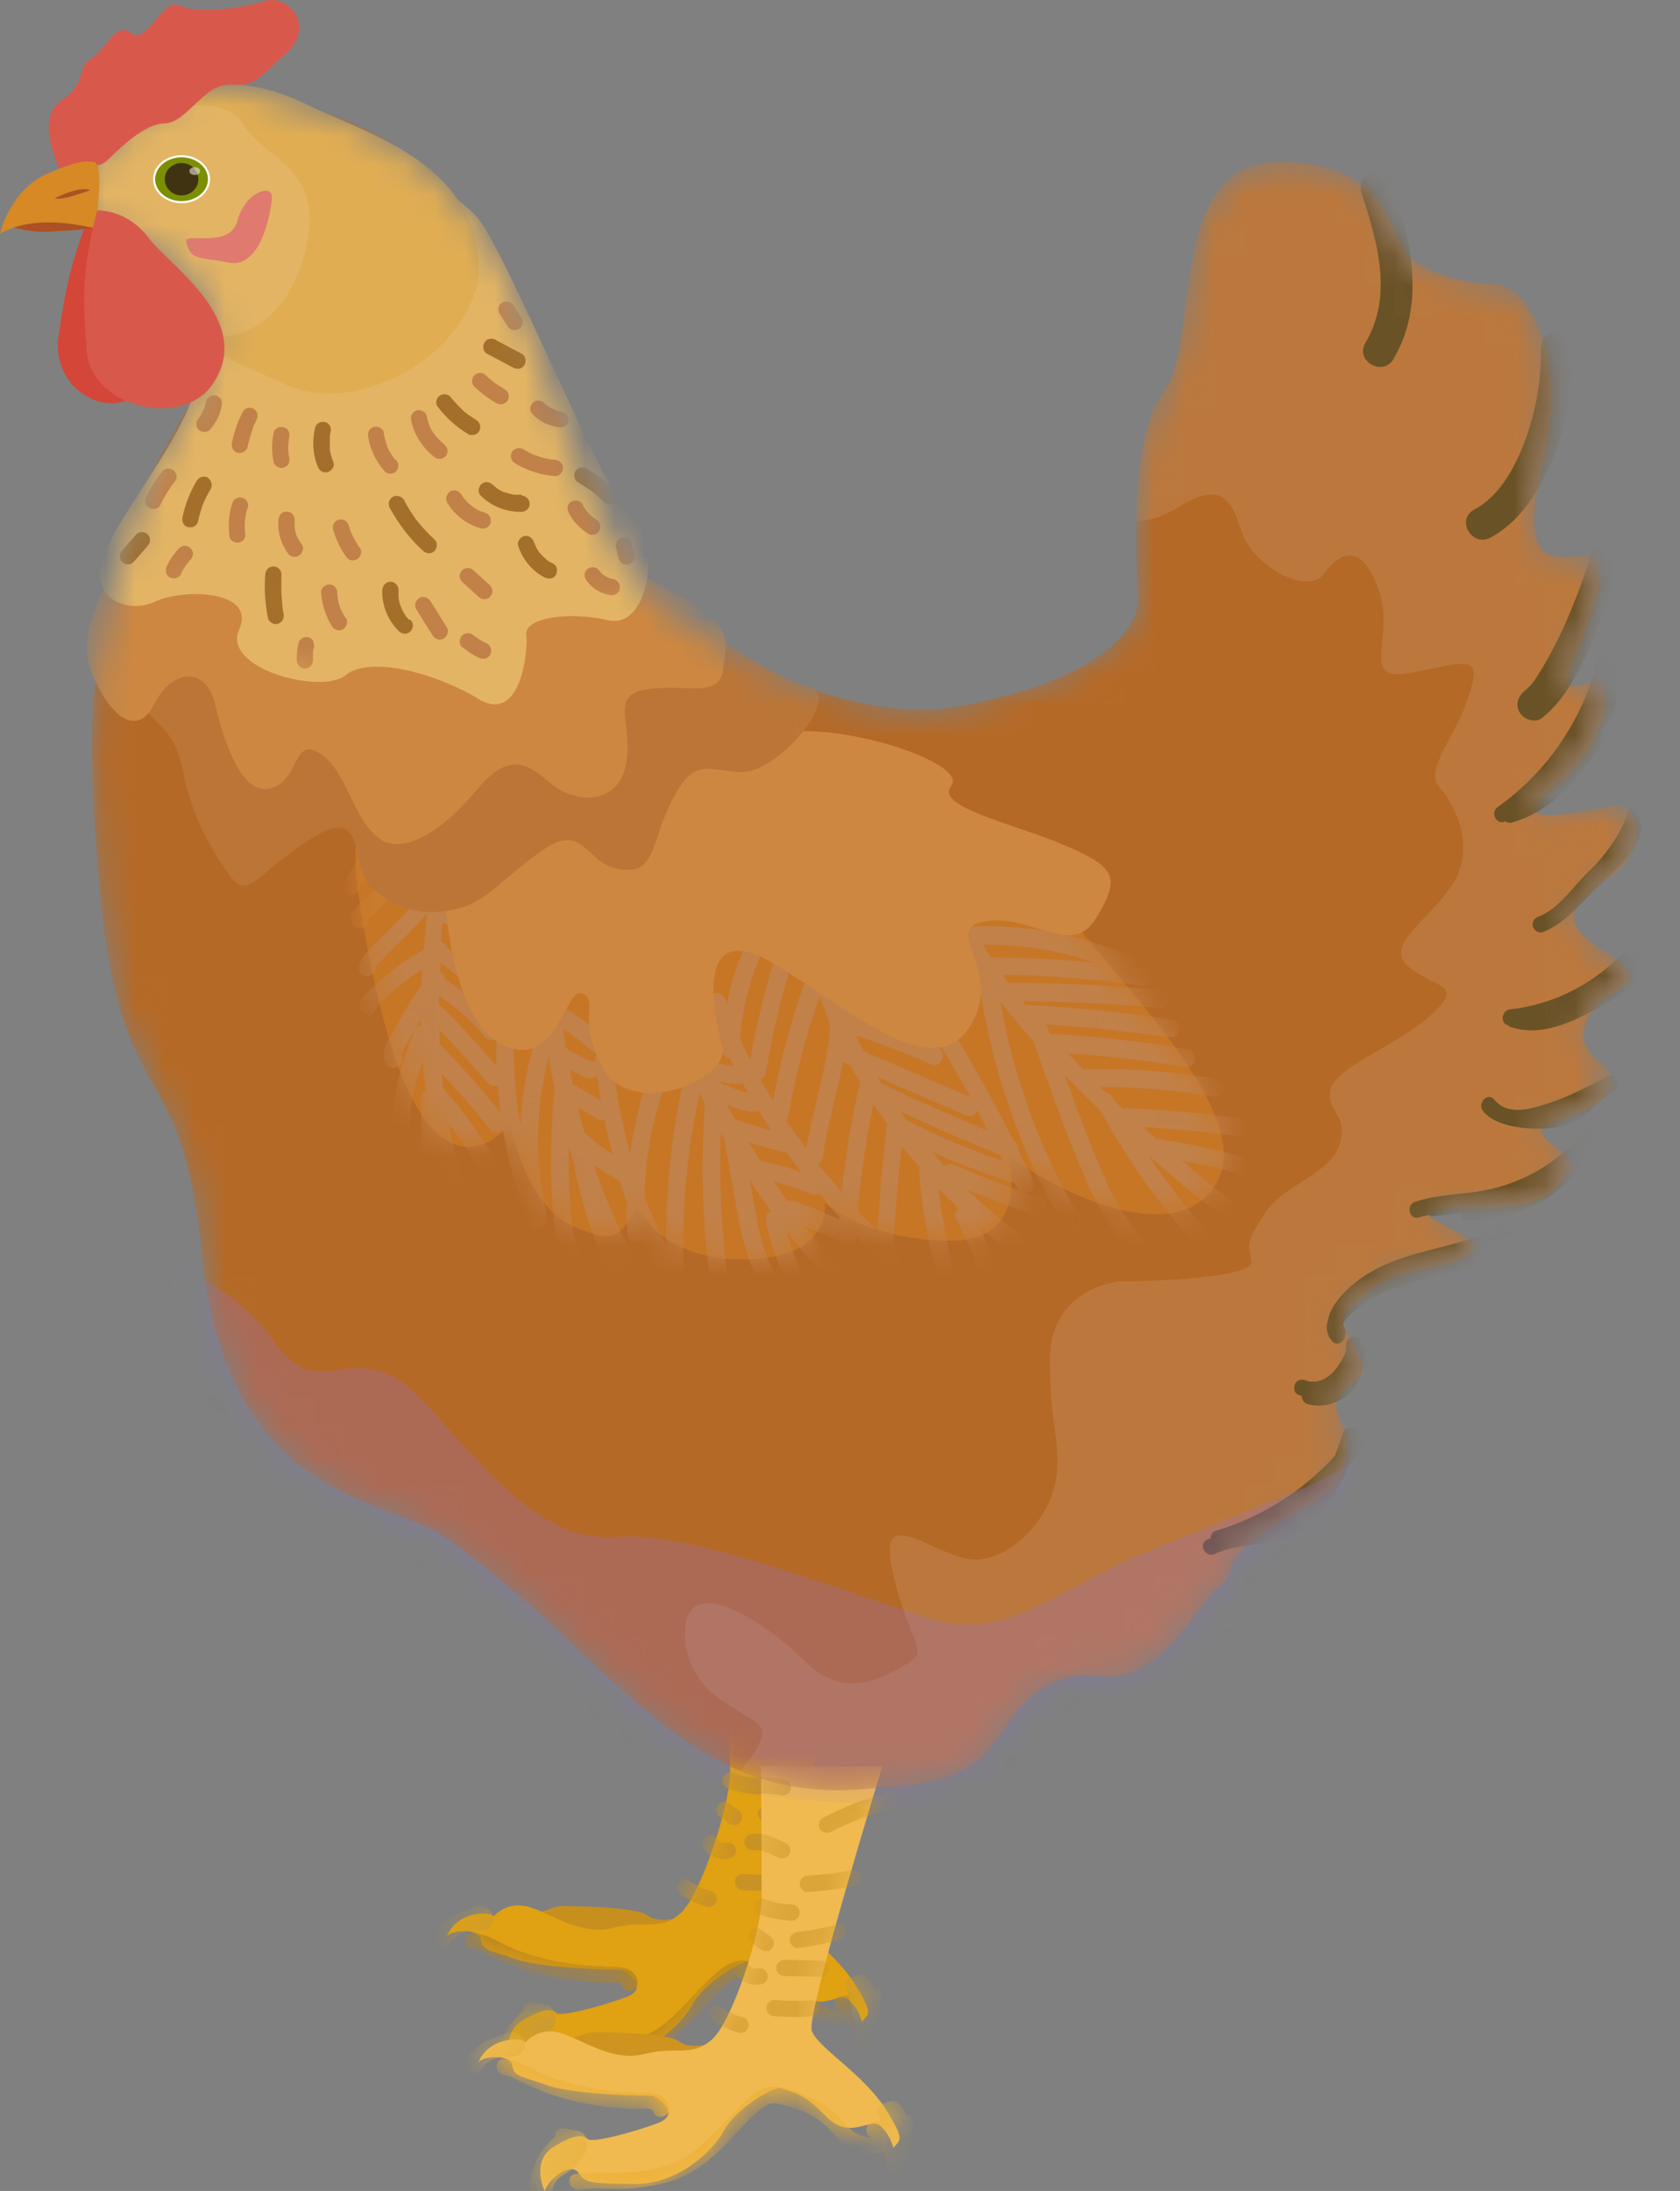 <svg width="56" height="73" viewBox="0 0 56 73" fill="none" xmlns="http://www.w3.org/2000/svg">
<rect x="0" y="0" width="56" height="73" fill="#808080" stroke="none"/>
<path d="M18.695 63.507C18.695 63.507 21.196 63.507 21.576 63.817C21.956 64.127 22.936 63.897 23.127 63.657C23.317 63.417 21.276 65.047 21.276 65.047L18.465 64.647L17.515 63.937C17.515 63.937 18.225 63.587 18.695 63.507Z" fill="#C78F1E"/>
<path d="M28.358 54.664C28.358 54.664 25.827 62.907 26.007 63.457C26.187 64.007 27.708 64.887 28.448 66.038C29.188 67.188 28.908 67.098 28.728 67.368C28.728 67.368 28.638 66.928 28.288 66.628C27.938 66.328 27.277 67.158 26.447 66.278C25.617 65.397 25.177 65.498 24.997 65.377C24.817 65.257 23.476 66.048 23.086 66.778C22.696 67.508 21.496 68.598 20.076 68.568C18.655 68.538 18.485 68.568 18.235 68.198C17.985 67.828 17.265 68.358 17.105 68.799C17.105 68.799 16.625 67.808 17.405 67.328C18.185 66.848 18.415 66.958 18.555 67.078C18.695 67.198 19.985 66.868 20.856 66.548C21.726 66.228 20.806 65.628 20.696 65.628C20.586 65.628 18.145 65.608 17.195 65.278C16.244 64.947 16.094 64.997 16.024 64.607C15.954 64.217 14.964 64.307 14.894 64.537C14.894 64.537 15.054 63.927 15.864 63.777C16.294 63.697 16.465 63.847 16.465 63.847C16.465 63.847 16.875 63.337 17.595 63.527C18.315 63.717 19.345 64.517 20.426 64.237C21.506 63.957 21.986 64.357 22.676 63.757C23.366 63.157 24.337 60.116 24.337 59.066C24.337 58.016 24.317 54.645 24.317 54.645H28.368L28.358 54.664Z" fill="#E0A112"/>
<mask id="mask0_278_199488" style="mask-type:luminance" maskUnits="userSpaceOnUse" x="14" y="54" width="15" height="15">
<path d="M28.358 54.664C28.358 54.664 25.827 62.907 26.007 63.457C26.187 64.007 27.708 64.887 28.448 66.038C29.188 67.188 28.908 67.098 28.728 67.368C28.728 67.368 28.638 66.928 28.288 66.628C27.938 66.328 27.277 67.158 26.447 66.278C25.617 65.397 25.177 65.498 24.997 65.377C24.817 65.257 23.476 66.048 23.086 66.778C22.696 67.508 21.496 68.598 20.076 68.568C18.655 68.538 18.485 68.568 18.235 68.198C17.985 67.828 17.265 68.358 17.105 68.799C17.105 68.799 16.625 67.808 17.405 67.328C18.185 66.848 18.415 66.958 18.555 67.078C18.695 67.198 19.985 66.868 20.856 66.548C21.726 66.228 20.806 65.628 20.696 65.628C20.586 65.628 18.145 65.608 17.195 65.278C16.244 64.947 16.094 64.997 16.024 64.607C15.954 64.217 14.964 64.307 14.894 64.537C14.894 64.537 15.054 63.927 15.864 63.777C16.294 63.697 16.465 63.847 16.465 63.847C16.465 63.847 16.875 63.337 17.595 63.527C18.315 63.717 19.345 64.517 20.426 64.237C21.506 63.957 21.986 64.357 22.676 63.757C23.366 63.157 24.337 60.116 24.337 59.066C24.337 58.016 24.317 54.645 24.317 54.645H28.368L28.358 54.664Z" fill="white"/>
</mask>
<g mask="url(#mask0_278_199488)">
<path d="M29.038 67.748C29.008 67.608 28.978 67.468 28.928 67.338C29.008 67.188 28.928 66.978 28.758 66.938C28.698 66.818 28.638 66.698 28.528 66.618C28.458 66.558 28.378 66.518 28.288 66.498C28.168 66.478 28.068 66.498 27.957 66.538C27.898 66.558 27.848 66.638 27.837 66.698C27.817 66.758 27.837 66.848 27.867 66.908C27.898 66.958 27.948 66.998 28.008 67.018C27.707 67.008 27.427 66.898 27.197 66.648C26.857 66.278 26.567 65.967 26.107 65.747C25.707 65.567 25.157 65.307 24.707 65.327C24.267 65.347 23.866 65.727 23.576 66.007C22.846 66.718 22.296 67.548 21.296 67.908C20.796 68.088 20.255 68.168 19.725 68.188C19.185 68.208 18.655 68.158 18.125 68.238C17.785 68.288 17.925 68.808 18.265 68.758C18.815 68.678 19.385 68.758 19.945 68.718C20.445 68.678 20.956 68.598 21.436 68.428C22.396 68.088 22.996 67.418 23.666 66.688C23.816 66.518 23.976 66.358 24.146 66.207C24.267 66.108 24.387 66.007 24.517 65.937C24.687 65.847 24.817 65.877 24.997 65.917C25.477 66.037 26.007 66.228 26.387 66.548C26.747 66.858 26.947 67.268 27.417 67.448C27.738 67.568 28.078 67.578 28.408 67.528C28.408 67.538 28.408 67.548 28.418 67.558C28.448 67.668 28.478 67.778 28.498 67.888C28.528 68.028 28.698 68.118 28.828 68.078C28.978 68.028 29.048 67.898 29.018 67.748H29.038Z" fill="#B58421"/>
<path d="M20.185 65.518C19.655 65.508 19.125 65.458 18.595 65.358C18.095 65.258 17.605 65.128 17.135 64.938C16.684 64.758 16.264 64.438 15.764 64.398C15.414 64.368 15.424 64.908 15.764 64.938C15.974 64.958 16.154 65.078 16.334 65.168C16.524 65.258 16.715 65.348 16.904 65.428C17.315 65.598 17.745 65.728 18.185 65.828C18.605 65.918 19.025 65.988 19.445 66.028C19.665 66.048 19.875 66.058 20.095 66.068C20.195 66.068 20.706 66.018 20.726 66.138C20.796 66.478 21.316 66.338 21.246 65.998C21.146 65.488 20.576 65.538 20.185 65.528V65.518Z" fill="#B58421"/>
<path d="M28.627 55.495C27.847 55.705 27.087 55.995 26.367 56.365C26.237 56.435 26.197 56.615 26.267 56.735C26.347 56.865 26.507 56.895 26.637 56.835C27.317 56.485 28.027 56.225 28.767 56.025C29.107 55.935 28.957 55.415 28.627 55.505V55.495Z" fill="#E3A927"/>
<path d="M25.106 55.095C24.676 55.025 24.236 54.985 23.796 54.995C23.656 54.995 23.516 55.115 23.526 55.265C23.526 55.405 23.646 55.535 23.796 55.535C23.996 55.535 24.206 55.535 24.406 55.555C24.506 55.555 24.606 55.575 24.706 55.585C24.726 55.585 24.736 55.585 24.756 55.585H24.796C24.856 55.585 24.906 55.605 24.966 55.615C25.106 55.635 25.266 55.575 25.296 55.425C25.326 55.295 25.256 55.115 25.106 55.095Z" fill="#E3A927"/>
<path d="M25.146 57.225C24.846 57.075 24.536 56.955 24.206 56.875C24.066 56.845 23.906 56.915 23.876 57.065C23.846 57.205 23.916 57.365 24.066 57.395C24.266 57.445 24.466 57.515 24.656 57.595C24.726 57.625 24.806 57.665 24.876 57.695C25.006 57.755 25.176 57.735 25.246 57.595C25.316 57.475 25.286 57.295 25.146 57.225Z" fill="#E3A927"/>
<path d="M25.336 59.246C25.246 59.246 25.166 59.246 25.076 59.226C25.076 59.226 25.066 59.226 25.056 59.226C25.046 59.226 25.026 59.226 25.016 59.226C24.976 59.226 24.936 59.216 24.886 59.206C24.726 59.176 24.566 59.126 24.406 59.066C24.276 59.016 24.106 59.126 24.076 59.256C24.046 59.406 24.126 59.536 24.266 59.586C24.606 59.716 24.966 59.776 25.326 59.796C25.466 59.796 25.606 59.666 25.596 59.526C25.596 59.376 25.476 59.256 25.326 59.256L25.336 59.246Z" fill="#C99225"/>
<path d="M27.627 58.305C27.577 58.155 27.447 58.085 27.297 58.115C27.177 58.135 27.047 58.165 26.927 58.185C26.867 58.185 26.817 58.205 26.757 58.215C26.727 58.215 26.697 58.215 26.667 58.225C26.707 58.225 26.617 58.225 26.607 58.225C26.367 58.255 26.117 58.275 25.867 58.295C25.727 58.295 25.587 58.415 25.597 58.565C25.597 58.705 25.717 58.845 25.867 58.835C26.397 58.805 26.917 58.735 27.437 58.635C27.577 58.605 27.667 58.435 27.627 58.305Z" fill="#E3A927"/>
<path d="M27.137 60.116C27.087 59.976 26.947 59.886 26.807 59.926C26.597 59.986 26.377 60.036 26.157 60.076C26.047 60.096 25.937 60.116 25.827 60.136C25.777 60.136 25.727 60.156 25.677 60.156C25.647 60.156 25.627 60.156 25.597 60.166C25.597 60.166 25.487 60.186 25.537 60.166C25.397 60.186 25.257 60.276 25.267 60.436C25.267 60.566 25.387 60.726 25.537 60.706C26.007 60.646 26.477 60.556 26.937 60.426C27.077 60.386 27.167 60.236 27.127 60.096L27.137 60.116Z" fill="#C99225"/>
<path d="M26.307 61.136L25.087 61.106C24.947 61.106 24.807 61.236 24.817 61.376C24.817 61.526 24.937 61.646 25.087 61.646L26.307 61.676C26.447 61.676 26.587 61.546 26.577 61.406C26.577 61.256 26.457 61.136 26.307 61.136Z" fill="#C99225"/>
<path d="M25.987 62.447C25.577 62.477 25.177 62.467 24.767 62.437C24.627 62.427 24.487 62.567 24.497 62.707C24.497 62.867 24.617 62.967 24.767 62.977C25.177 63.007 25.577 63.017 25.987 62.987C26.127 62.987 26.267 62.867 26.257 62.717C26.257 62.577 26.137 62.437 25.987 62.447Z" fill="#C99225"/>
<path d="M23.706 63.017C23.606 62.987 23.516 62.957 23.416 62.917C23.246 62.847 23.086 62.757 22.946 62.647C22.896 62.607 22.796 62.607 22.736 62.617C22.676 62.637 22.606 62.687 22.576 62.737C22.546 62.797 22.526 62.877 22.546 62.947C22.566 63.017 22.606 63.067 22.666 63.107C22.936 63.297 23.246 63.437 23.556 63.527C23.696 63.567 23.856 63.477 23.886 63.337C23.916 63.197 23.846 63.047 23.696 63.007L23.706 63.017Z" fill="#C99225"/>
<path d="M24.516 61.587C24.496 61.517 24.456 61.456 24.396 61.426C24.336 61.397 24.276 61.386 24.216 61.397C24.176 61.397 24.146 61.397 24.106 61.397C24.076 61.397 24.046 61.386 24.016 61.377C23.996 61.367 23.976 61.356 23.956 61.337C23.936 61.316 23.906 61.297 23.886 61.267C23.846 61.217 23.796 61.176 23.736 61.157C23.676 61.136 23.586 61.157 23.526 61.187C23.466 61.227 23.416 61.276 23.406 61.346C23.386 61.416 23.396 61.496 23.436 61.556C23.476 61.627 23.526 61.687 23.596 61.736C23.636 61.767 23.676 61.797 23.716 61.827C23.756 61.856 23.806 61.867 23.856 61.886C24.006 61.947 24.176 61.956 24.336 61.916C24.396 61.907 24.466 61.846 24.496 61.797C24.526 61.736 24.546 61.657 24.526 61.587H24.516Z" fill="#C99225"/>
<path d="M24.727 60.466C24.727 60.466 24.706 60.426 24.697 60.406C24.677 60.366 24.637 60.336 24.596 60.306C24.486 60.226 24.387 60.156 24.276 60.076C24.247 60.056 24.216 60.046 24.177 60.046C24.137 60.046 24.107 60.046 24.067 60.046C24.026 60.046 23.997 60.066 23.977 60.096C23.947 60.116 23.927 60.136 23.907 60.176C23.877 60.236 23.857 60.316 23.877 60.386C23.877 60.406 23.896 60.426 23.907 60.446C23.927 60.486 23.966 60.516 24.006 60.546C24.116 60.626 24.216 60.696 24.326 60.776C24.357 60.796 24.387 60.806 24.427 60.806C24.466 60.806 24.497 60.806 24.537 60.806C24.576 60.806 24.607 60.786 24.627 60.756C24.657 60.736 24.677 60.716 24.697 60.676C24.727 60.616 24.747 60.536 24.727 60.466Z" fill="#C99225"/>
<path d="M29.418 66.728C29.418 66.728 29.468 66.678 29.478 66.638C29.498 66.608 29.498 66.568 29.498 66.538C29.498 66.498 29.498 66.468 29.478 66.438C29.468 66.408 29.448 66.378 29.418 66.348C29.398 66.338 29.378 66.318 29.368 66.308C29.328 66.288 29.278 66.268 29.228 66.268C29.208 66.268 29.178 66.268 29.158 66.268C29.158 66.268 29.148 66.268 29.138 66.278C29.108 66.178 29.068 66.078 28.988 65.998C28.988 65.998 28.978 65.998 28.968 65.988C28.928 65.878 28.828 65.808 28.718 65.798C28.668 65.798 28.618 65.798 28.568 65.828C28.528 65.828 28.498 65.838 28.468 65.868C28.368 65.868 28.268 65.908 28.228 65.998C28.178 66.098 28.188 66.218 28.248 66.298C28.248 66.438 28.298 66.568 28.338 66.698C28.388 66.838 28.398 66.928 28.408 67.068C28.418 67.258 28.478 67.408 28.638 67.518C28.638 67.518 28.648 67.518 28.658 67.518C28.608 67.728 28.528 67.928 28.448 68.128C28.398 68.268 28.508 68.428 28.638 68.458C28.788 68.498 28.918 68.408 28.968 68.268C28.968 68.258 28.968 68.238 28.988 68.228C29.018 68.208 29.038 68.178 29.058 68.148C29.138 67.978 29.188 67.808 29.218 67.638C29.228 67.638 29.248 67.638 29.258 67.638C29.398 67.588 29.478 67.448 29.448 67.308C29.408 67.138 29.358 66.968 29.298 66.798C29.338 66.788 29.368 66.768 29.398 66.738L29.418 66.718V66.728Z" fill="#C79B36"/>
<path d="M18.524 67.228C18.524 67.178 18.494 67.128 18.484 67.088C18.464 67.018 18.444 66.958 18.394 66.908C18.324 66.828 18.224 66.798 18.134 66.798C18.114 66.798 18.084 66.788 18.064 66.778C17.964 66.758 17.874 66.748 17.774 66.728C17.704 66.718 17.634 66.718 17.564 66.758C17.504 66.788 17.454 66.858 17.444 66.918C17.444 66.948 17.444 66.978 17.444 67.008C17.424 67.028 17.394 67.038 17.374 67.058C17.294 67.128 17.224 67.208 17.154 67.288C16.964 67.478 16.834 67.738 16.734 67.978C16.624 68.258 16.534 68.638 16.634 68.928C16.684 69.078 16.794 69.198 16.864 69.338C16.944 69.478 17.004 69.638 17.034 69.798C17.114 70.138 17.634 69.998 17.554 69.658C17.514 69.468 17.444 69.278 17.354 69.108C17.324 69.058 17.294 69.018 17.264 68.968C17.294 68.938 17.324 68.898 17.334 68.848C17.354 68.768 17.374 68.698 17.404 68.618C17.404 68.618 17.404 68.618 17.404 68.608C17.424 68.558 17.454 68.518 17.484 68.478C17.484 68.478 17.484 68.478 17.484 68.468C17.504 68.448 17.514 68.428 17.534 68.418C17.564 68.388 17.594 68.358 17.634 68.328L17.674 68.298C17.694 68.288 17.714 68.268 17.744 68.258C17.844 68.188 17.954 68.128 18.044 68.048C18.164 67.948 18.264 67.828 18.314 67.678C18.364 67.638 18.414 67.598 18.444 67.538C18.494 67.448 18.524 67.348 18.514 67.248L18.524 67.228Z" fill="#C79B36"/>
<path d="M16.014 63.507C15.864 63.507 15.704 63.577 15.564 63.627C15.424 63.677 15.274 63.737 15.134 63.807C14.864 63.947 14.614 64.157 14.464 64.427C14.394 64.547 14.434 64.727 14.564 64.797C14.574 64.797 14.584 64.797 14.594 64.807C14.604 64.807 14.614 64.827 14.624 64.837C14.764 64.907 14.904 64.867 14.994 64.737C14.994 64.727 15.054 64.657 15.014 64.707C15.034 64.687 15.044 64.667 15.064 64.647C15.104 64.607 15.144 64.567 15.194 64.527C15.194 64.527 15.214 64.517 15.224 64.507C15.244 64.487 15.274 64.477 15.304 64.457C15.334 64.437 15.354 64.427 15.384 64.417C15.394 64.417 15.424 64.397 15.434 64.397C15.484 64.377 15.534 64.367 15.584 64.347C15.614 64.347 15.634 64.337 15.664 64.327C15.674 64.327 15.684 64.327 15.694 64.327C15.694 64.327 15.694 64.327 15.714 64.327C15.854 64.317 15.994 64.347 16.134 64.307C16.334 64.257 16.464 64.067 16.434 63.857C16.404 63.657 16.214 63.517 16.014 63.517V63.507Z" fill="#C79B36"/>
</g>
<path d="M19.755 67.708C19.755 67.708 22.256 67.708 22.636 68.018C23.016 68.328 23.997 68.098 24.186 67.858C24.377 67.618 22.336 69.248 22.336 69.248L19.525 68.848L18.575 68.138C18.575 68.138 19.285 67.788 19.755 67.708Z" fill="#CF941F"/>
<path d="M29.408 58.866C29.408 58.866 26.877 67.108 27.057 67.658C27.238 68.208 28.758 69.089 29.498 70.239C30.238 71.389 29.958 71.299 29.778 71.569C29.778 71.569 29.688 71.129 29.338 70.829C28.988 70.529 28.328 71.359 27.498 70.479C26.667 69.599 26.227 69.699 26.047 69.579C25.867 69.459 24.527 70.249 24.137 70.979C23.747 71.709 22.546 72.8 21.126 72.77C19.705 72.74 19.535 72.77 19.285 72.4C19.035 72.029 18.315 72.559 18.155 73C18.155 73 17.675 72.009 18.455 71.529C19.235 71.049 19.465 71.159 19.605 71.279C19.745 71.399 21.036 71.069 21.906 70.749C22.776 70.429 21.856 69.829 21.746 69.829C21.636 69.829 19.195 69.809 18.245 69.479C17.295 69.149 17.145 69.199 17.075 68.808C17.005 68.418 16.014 68.508 15.944 68.739C15.944 68.739 16.104 68.128 16.915 67.978C17.345 67.898 17.515 68.048 17.515 68.048C17.515 68.048 17.925 67.538 18.645 67.728C19.365 67.918 20.396 68.719 21.476 68.438C22.556 68.158 23.036 68.558 23.727 67.958C24.417 67.358 25.387 64.317 25.387 63.267C25.387 62.217 25.367 58.846 25.367 58.846H29.418L29.408 58.866Z" fill="#F0BA50"/>
<mask id="mask1_278_199488" style="mask-type:luminance" maskUnits="userSpaceOnUse" x="15" y="58" width="15" height="15">
<path d="M29.408 58.866C29.408 58.866 26.877 67.108 27.057 67.658C27.238 68.208 28.758 69.089 29.498 70.239C30.238 71.389 29.958 71.299 29.778 71.569C29.778 71.569 29.688 71.129 29.338 70.829C28.988 70.529 28.328 71.359 27.498 70.479C26.667 69.599 26.227 69.699 26.047 69.579C25.867 69.459 24.527 70.249 24.137 70.979C23.747 71.709 22.546 72.8 21.126 72.77C19.705 72.74 19.535 72.77 19.285 72.4C19.035 72.029 18.315 72.559 18.155 73C18.155 73 17.675 72.009 18.455 71.529C19.235 71.049 19.465 71.159 19.605 71.279C19.745 71.399 21.036 71.069 21.906 70.749C22.776 70.429 21.856 69.829 21.746 69.829C21.636 69.829 19.195 69.809 18.245 69.479C17.295 69.149 17.145 69.199 17.075 68.808C17.005 68.418 16.014 68.508 15.944 68.739C15.944 68.739 16.104 68.128 16.915 67.978C17.345 67.898 17.515 68.048 17.515 68.048C17.515 68.048 17.925 67.538 18.645 67.728C19.365 67.918 20.396 68.719 21.476 68.438C22.556 68.158 23.036 68.558 23.727 67.958C24.417 67.358 25.387 64.317 25.387 63.267C25.387 62.217 25.367 58.846 25.367 58.846H29.418L29.408 58.866Z" fill="white"/>
</mask>
<g mask="url(#mask1_278_199488)">
<path d="M30.088 71.949C30.058 71.809 30.028 71.669 29.978 71.539C30.058 71.389 29.978 71.179 29.808 71.139C29.748 71.019 29.688 70.899 29.578 70.819C29.508 70.759 29.428 70.719 29.338 70.699C29.218 70.679 29.118 70.699 29.008 70.739C28.948 70.759 28.898 70.839 28.888 70.899C28.868 70.959 28.888 71.049 28.918 71.109C28.948 71.159 28.998 71.199 29.058 71.219C28.758 71.209 28.478 71.099 28.248 70.849C27.908 70.479 27.618 70.169 27.157 69.948C26.757 69.769 26.207 69.508 25.757 69.528C25.317 69.548 24.917 69.928 24.627 70.209C23.897 70.919 23.346 71.749 22.346 72.109C21.846 72.289 21.306 72.369 20.776 72.389C20.236 72.409 19.706 72.359 19.175 72.439C18.835 72.489 18.975 73.009 19.315 72.959C19.866 72.879 20.436 72.959 20.996 72.919C21.496 72.879 22.006 72.799 22.486 72.629C23.447 72.289 24.047 71.619 24.717 70.889C24.867 70.719 25.027 70.559 25.197 70.409C25.317 70.309 25.437 70.209 25.567 70.139C25.737 70.049 25.867 70.079 26.047 70.119C26.527 70.239 27.058 70.429 27.438 70.749C27.798 71.059 27.998 71.469 28.468 71.649C28.788 71.769 29.128 71.779 29.458 71.729C29.458 71.739 29.458 71.749 29.468 71.759C29.498 71.869 29.528 71.979 29.548 72.089C29.578 72.229 29.748 72.319 29.878 72.279C30.028 72.229 30.098 72.099 30.068 71.949H30.088Z" fill="#EDB036"/>
<path d="M21.236 69.719C20.706 69.709 20.176 69.659 19.645 69.559C19.145 69.459 18.655 69.329 18.185 69.139C17.735 68.959 17.315 68.639 16.815 68.599C16.465 68.569 16.475 69.109 16.815 69.139C17.025 69.159 17.205 69.279 17.385 69.369C17.575 69.459 17.765 69.549 17.955 69.629C18.365 69.799 18.795 69.929 19.235 70.029C19.655 70.119 20.076 70.189 20.496 70.229C20.716 70.249 20.926 70.259 21.146 70.269C21.246 70.269 21.756 70.219 21.776 70.339C21.846 70.679 22.366 70.539 22.296 70.199C22.196 69.689 21.626 69.739 21.236 69.729V69.719Z" fill="#EDB036"/>
<path opacity="0.53" d="M29.688 59.696C28.908 59.906 28.148 60.196 27.428 60.566C27.298 60.636 27.258 60.816 27.328 60.936C27.408 61.066 27.568 61.096 27.698 61.036C28.378 60.686 29.088 60.426 29.828 60.226C30.168 60.136 30.018 59.616 29.688 59.706V59.696Z" fill="#C99225"/>
<path opacity="0.53" d="M26.167 59.296C25.737 59.226 25.297 59.186 24.857 59.196C24.717 59.196 24.577 59.316 24.587 59.466C24.587 59.606 24.707 59.736 24.857 59.736C25.057 59.736 25.267 59.736 25.467 59.756C25.567 59.756 25.667 59.776 25.767 59.786C25.787 59.786 25.797 59.786 25.817 59.786H25.857C25.917 59.786 25.967 59.806 26.027 59.816C26.167 59.836 26.327 59.776 26.357 59.626C26.387 59.496 26.317 59.316 26.167 59.296Z" fill="#C99225"/>
<path opacity="0.53" d="M26.207 61.416C25.907 61.266 25.597 61.146 25.267 61.066C25.127 61.036 24.967 61.106 24.937 61.256C24.907 61.396 24.977 61.556 25.127 61.586C25.327 61.636 25.527 61.706 25.717 61.786C25.787 61.816 25.867 61.856 25.937 61.886C26.067 61.946 26.237 61.926 26.307 61.786C26.377 61.666 26.347 61.486 26.207 61.416Z" fill="#C99225"/>
<path opacity="0.53" d="M26.397 63.447C26.307 63.447 26.227 63.447 26.137 63.427C26.137 63.427 26.127 63.427 26.117 63.427C26.107 63.427 26.087 63.427 26.077 63.427C26.037 63.427 25.997 63.417 25.947 63.407C25.787 63.377 25.627 63.327 25.467 63.267C25.337 63.217 25.167 63.327 25.137 63.457C25.107 63.607 25.187 63.737 25.327 63.787C25.667 63.917 26.027 63.977 26.387 63.997C26.527 63.997 26.667 63.867 26.657 63.727C26.657 63.577 26.537 63.457 26.387 63.457L26.397 63.447Z" fill="#C99225"/>
<path opacity="0.53" d="M28.688 62.506C28.637 62.356 28.508 62.286 28.358 62.316C28.238 62.336 28.108 62.366 27.988 62.386C27.927 62.386 27.878 62.406 27.817 62.416C27.788 62.416 27.758 62.416 27.727 62.426C27.767 62.426 27.677 62.426 27.668 62.426C27.427 62.456 27.177 62.476 26.927 62.496C26.788 62.496 26.648 62.616 26.657 62.766C26.657 62.906 26.777 63.046 26.927 63.036C27.457 63.006 27.977 62.936 28.497 62.836C28.637 62.806 28.727 62.636 28.688 62.506Z" fill="#C99225"/>
<path opacity="0.53" d="M28.197 64.317C28.147 64.177 28.007 64.087 27.867 64.127C27.657 64.187 27.437 64.237 27.217 64.277C27.107 64.297 26.997 64.317 26.887 64.337C26.837 64.337 26.787 64.357 26.737 64.357C26.707 64.357 26.687 64.357 26.657 64.367C26.657 64.367 26.547 64.387 26.597 64.367C26.457 64.387 26.317 64.477 26.327 64.637C26.327 64.767 26.447 64.927 26.597 64.907C27.067 64.847 27.537 64.757 27.997 64.627C28.137 64.587 28.227 64.437 28.187 64.297L28.197 64.317Z" fill="#C99225"/>
<path opacity="0.53" d="M27.367 65.328L26.147 65.298C26.007 65.298 25.867 65.428 25.877 65.568C25.877 65.718 25.997 65.838 26.147 65.838L27.367 65.868C27.507 65.868 27.647 65.738 27.637 65.598C27.637 65.448 27.517 65.328 27.367 65.328Z" fill="#C99225"/>
<path opacity="0.53" d="M27.037 66.648C26.627 66.678 26.227 66.668 25.817 66.638C25.677 66.628 25.537 66.768 25.547 66.908C25.547 67.068 25.667 67.168 25.817 67.178C26.227 67.208 26.627 67.218 27.037 67.188C27.177 67.188 27.317 67.068 27.307 66.918C27.307 66.778 27.187 66.638 27.037 66.648Z" fill="#C99225"/>
<path opacity="0.53" d="M24.766 67.218C24.666 67.188 24.576 67.158 24.476 67.118C24.306 67.048 24.146 66.958 24.006 66.848C23.956 66.808 23.856 66.808 23.796 66.818C23.736 66.838 23.666 66.888 23.636 66.938C23.606 66.998 23.586 67.078 23.606 67.148C23.626 67.218 23.666 67.268 23.726 67.308C23.996 67.498 24.306 67.638 24.616 67.728C24.756 67.768 24.916 67.678 24.946 67.538C24.976 67.398 24.906 67.248 24.756 67.208L24.766 67.218Z" fill="#C99225"/>
<path opacity="0.53" d="M25.577 65.778C25.557 65.708 25.517 65.648 25.457 65.618C25.397 65.588 25.337 65.578 25.277 65.588C25.237 65.588 25.207 65.588 25.167 65.588C25.137 65.588 25.107 65.578 25.077 65.568C25.057 65.558 25.037 65.548 25.017 65.528C24.997 65.508 24.967 65.488 24.947 65.458C24.907 65.408 24.857 65.368 24.797 65.348C24.737 65.328 24.647 65.348 24.587 65.378C24.527 65.418 24.477 65.468 24.467 65.538C24.447 65.608 24.457 65.688 24.497 65.748C24.537 65.818 24.587 65.878 24.657 65.928C24.697 65.958 24.737 65.988 24.777 66.018C24.817 66.048 24.867 66.058 24.917 66.078C25.067 66.138 25.237 66.148 25.397 66.108C25.457 66.098 25.527 66.038 25.557 65.988C25.587 65.928 25.607 65.848 25.587 65.778H25.577Z" fill="#C99225"/>
<path opacity="0.53" d="M25.787 64.667C25.787 64.667 25.767 64.627 25.757 64.607C25.737 64.567 25.697 64.537 25.657 64.507C25.547 64.427 25.447 64.357 25.337 64.277C25.307 64.257 25.277 64.247 25.237 64.247C25.197 64.247 25.167 64.247 25.127 64.247C25.087 64.247 25.057 64.267 25.037 64.297C25.007 64.317 24.987 64.337 24.967 64.377C24.937 64.437 24.917 64.517 24.937 64.587C24.937 64.607 24.957 64.627 24.967 64.647C24.987 64.687 25.027 64.717 25.067 64.747C25.177 64.827 25.277 64.897 25.387 64.977C25.417 64.997 25.447 65.007 25.487 65.007C25.527 65.007 25.557 65.007 25.597 65.007C25.637 65.007 25.667 64.987 25.687 64.957C25.717 64.937 25.737 64.917 25.757 64.877C25.787 64.817 25.807 64.737 25.787 64.667Z" fill="#C99225"/>
<path d="M30.478 70.929C30.478 70.929 30.528 70.879 30.538 70.839C30.558 70.809 30.558 70.769 30.558 70.739C30.558 70.699 30.558 70.669 30.538 70.639C30.528 70.609 30.508 70.579 30.478 70.549C30.458 70.539 30.438 70.519 30.428 70.509C30.388 70.489 30.338 70.469 30.288 70.469C30.268 70.469 30.238 70.469 30.218 70.469C30.218 70.469 30.208 70.469 30.198 70.479C30.168 70.379 30.128 70.279 30.048 70.199C30.048 70.199 30.038 70.199 30.028 70.189C29.988 70.079 29.888 70.009 29.778 69.999C29.728 69.999 29.678 69.999 29.628 70.029C29.588 70.029 29.558 70.039 29.528 70.069C29.428 70.069 29.328 70.109 29.288 70.199C29.238 70.299 29.248 70.419 29.308 70.499C29.308 70.639 29.358 70.769 29.398 70.899C29.448 71.039 29.458 71.129 29.468 71.269C29.478 71.459 29.538 71.609 29.698 71.719C29.698 71.719 29.708 71.719 29.718 71.719C29.668 71.929 29.588 72.129 29.508 72.329C29.458 72.469 29.568 72.629 29.698 72.659C29.848 72.699 29.978 72.609 30.028 72.469C30.028 72.459 30.028 72.439 30.048 72.429C30.078 72.409 30.098 72.379 30.118 72.349C30.198 72.179 30.248 72.009 30.278 71.839C30.288 71.839 30.308 71.839 30.318 71.839C30.458 71.789 30.538 71.649 30.508 71.509C30.468 71.339 30.418 71.169 30.358 70.999C30.398 70.989 30.428 70.969 30.458 70.939L30.478 70.919V70.929Z" fill="#E6B33F"/>
<path d="M19.585 71.419C19.585 71.369 19.555 71.319 19.545 71.279C19.525 71.209 19.505 71.149 19.455 71.099C19.385 71.019 19.285 70.989 19.195 70.989C19.175 70.989 19.145 70.979 19.125 70.969C19.025 70.949 18.935 70.939 18.835 70.919C18.765 70.909 18.695 70.909 18.625 70.949C18.565 70.979 18.515 71.049 18.505 71.109C18.505 71.139 18.505 71.169 18.505 71.199C18.485 71.219 18.455 71.229 18.435 71.249C18.355 71.319 18.285 71.399 18.215 71.479C18.025 71.669 17.895 71.929 17.795 72.169C17.685 72.449 17.595 72.829 17.695 73.119C17.745 73.269 17.855 73.389 17.925 73.529C18.005 73.669 18.065 73.829 18.095 73.989C18.175 74.329 18.695 74.189 18.615 73.849C18.575 73.659 18.505 73.469 18.415 73.299C18.385 73.249 18.355 73.209 18.325 73.159C18.355 73.129 18.385 73.089 18.395 73.039C18.415 72.959 18.435 72.889 18.465 72.809C18.465 72.809 18.465 72.809 18.465 72.799C18.485 72.749 18.515 72.709 18.545 72.669C18.545 72.669 18.545 72.669 18.545 72.659C18.565 72.639 18.575 72.619 18.595 72.609C18.625 72.579 18.655 72.549 18.695 72.519L18.735 72.489C18.755 72.479 18.775 72.459 18.805 72.449C18.905 72.379 19.015 72.319 19.105 72.239C19.225 72.139 19.325 72.019 19.375 71.869C19.425 71.829 19.475 71.789 19.505 71.729C19.555 71.639 19.585 71.539 19.575 71.439L19.585 71.419Z" fill="#E6B33F"/>
<path d="M17.074 67.708C16.924 67.708 16.764 67.778 16.624 67.828C16.484 67.878 16.334 67.938 16.194 68.008C15.924 68.148 15.674 68.358 15.524 68.628C15.454 68.748 15.494 68.928 15.624 68.998C15.634 68.998 15.644 68.998 15.654 69.008C15.664 69.008 15.674 69.028 15.684 69.038C15.824 69.108 15.964 69.068 16.054 68.938C16.054 68.928 16.114 68.858 16.074 68.908C16.094 68.888 16.104 68.868 16.124 68.848C16.164 68.808 16.204 68.768 16.254 68.728C16.254 68.728 16.274 68.718 16.284 68.708C16.304 68.688 16.334 68.678 16.364 68.658C16.394 68.638 16.414 68.628 16.444 68.618C16.454 68.618 16.484 68.598 16.494 68.598C16.544 68.578 16.594 68.568 16.644 68.548C16.674 68.548 16.694 68.538 16.724 68.528C16.734 68.528 16.744 68.528 16.754 68.528C16.754 68.528 16.754 68.528 16.774 68.528C16.914 68.518 17.054 68.548 17.194 68.508C17.394 68.458 17.524 68.268 17.494 68.058C17.464 67.858 17.274 67.718 17.074 67.718V67.708Z" fill="#E6B33F"/>
</g>
<mask id="mask2_278_199488" style="mask-type:luminance" maskUnits="userSpaceOnUse" x="2" y="2" width="53" height="58">
<path d="M53.185 33.519C52.765 34.069 52.495 34.76 53.325 35.38C54.155 36 53.635 36.83 51.944 37.32C50.254 37.8 52.985 38.391 52.224 39.181C51.464 39.971 51.394 40.291 48.563 40.251C45.733 40.221 49.734 41.121 49.044 41.742C48.353 42.362 46.353 42.222 45.693 42.982C45.042 43.742 44.452 43.532 44.932 44.492C45.423 45.463 45.803 45.633 44.902 46.223C44.002 46.803 45.042 47.533 44.872 48.253C44.702 48.974 45.252 49.294 42.862 50.604C40.481 51.914 41.311 52.365 40.651 52.845C40.001 53.325 38.721 56.086 36.75 55.846C34.78 55.605 33.919 56.916 33.159 58.056C32.399 59.197 30.708 59.537 29.598 59.537C29.088 59.537 27.057 59.997 24.697 59.016C24.577 58.966 24.447 58.916 24.327 58.856C20.976 57.266 18.925 54.065 14.724 51.154C12.924 49.914 7.522 50.034 6.722 41.732C6.062 35 4.031 37.24 3.341 29.748C2.721 23.046 3.201 21.426 4.441 17.425C5.681 13.424 8.102 12.213 6.932 10.173C5.341 7.412 3.201 7.582 3.101 7.582C3.001 7.582 2.521 5.612 3.241 5.411C3.241 5.411 5.341 2.241 8.352 3.031C11.353 3.821 15.524 4.691 17.675 11.083C19.815 17.475 20.676 18.915 21.956 20.096C23.236 21.266 28.038 24.237 31.899 23.547C35.77 22.856 38.041 21.376 37.941 19.816C37.901 19.235 37.86 18.325 37.89 17.355C37.92 15.734 38.13 13.904 38.841 12.984C39.981 11.493 38.941 5.591 42.392 5.421C45.843 5.251 46.363 7.422 46.703 8.222C47.053 9.012 48.984 9.533 49.804 9.463C50.634 9.393 52.434 11.393 51.394 15.634C50.364 19.875 52.775 18.085 53.225 18.675C53.675 19.255 52.775 21.096 52.364 22.266C51.944 23.436 52.955 22.546 53.345 22.776C53.735 23.016 53.605 24.817 51.734 26.267C49.864 27.718 52.905 27.027 53.735 26.857C54.565 26.687 55.085 28.168 53.735 29.168C52.385 30.168 51.804 30.659 53.565 31.759C55.325 32.859 53.605 32.969 53.185 33.519Z" fill="white"/>
</mask>
<g mask="url(#mask2_278_199488)">
<path d="M53.185 33.518C52.765 34.069 52.495 34.759 53.325 35.379C54.155 35.999 53.635 36.829 51.944 37.319C50.254 37.8 52.985 38.39 52.224 39.18C51.464 39.97 51.394 40.29 48.563 40.25C45.733 40.22 49.734 41.12 49.044 41.741C48.353 42.361 46.353 42.221 45.693 42.981C45.042 43.741 44.452 43.531 44.932 44.491C45.423 45.462 45.803 45.632 44.902 46.222C44.002 46.802 45.042 47.532 44.872 48.252C44.702 48.973 45.252 49.293 42.862 50.603C40.481 51.913 41.311 52.364 40.651 52.844C40.001 53.324 38.721 56.085 36.75 55.845C34.78 55.605 33.919 56.915 33.159 58.055C32.399 59.196 30.708 59.536 29.598 59.536C29.088 59.536 27.057 59.996 24.697 59.015C24.577 58.965 24.447 58.915 24.327 58.855C20.976 57.265 18.925 54.064 14.724 51.153C12.924 49.913 7.522 50.033 6.722 41.731C6.062 34.999 4.031 37.239 3.341 29.747C2.721 23.045 3.201 21.425 4.441 17.424C5.681 13.423 8.102 12.212 6.932 10.172C5.341 7.411 3.201 7.581 3.101 7.581C3.001 7.581 2.521 5.611 3.241 5.41C3.241 5.41 5.341 2.24 8.352 3.03C11.353 3.82 15.524 4.69 17.675 11.082C19.815 17.474 20.676 18.914 21.956 20.095C23.236 21.265 28.038 24.236 31.899 23.546C35.77 22.855 38.041 21.375 37.941 19.814C37.901 19.234 37.86 18.324 37.89 17.354C37.92 15.733 38.13 13.903 38.841 12.983C39.981 11.492 38.941 5.591 42.392 5.42C45.843 5.25 46.363 7.421 46.703 8.221C47.053 9.011 48.984 9.532 49.804 9.462C50.634 9.392 52.434 11.392 51.394 15.633C50.364 19.875 52.775 18.084 53.225 18.674C53.675 19.254 52.775 21.095 52.364 22.265C51.944 23.436 52.955 22.545 53.345 22.775C53.735 23.015 53.605 24.816 51.734 26.266C49.864 27.717 52.905 27.026 53.735 26.857C54.565 26.686 55.085 28.167 53.735 29.167C52.385 30.167 51.804 30.657 53.565 31.758C55.325 32.858 53.605 32.968 53.185 33.518Z" fill="#B56926"/>
<path d="M53.185 33.519C52.764 34.069 52.494 34.759 53.325 35.379C54.155 35.999 53.635 36.83 51.944 37.32C50.254 37.8 52.984 38.39 52.224 39.18C51.464 39.971 51.394 40.291 48.563 40.251C45.733 40.221 49.734 41.121 49.043 41.741C48.353 42.361 46.353 42.221 45.693 42.981C45.042 43.742 44.452 43.532 44.932 44.492C45.422 45.462 45.803 45.632 44.902 46.222C44.002 46.802 45.042 47.533 44.872 48.253C44.702 48.973 45.252 49.293 42.862 50.603C40.481 51.914 41.311 52.364 40.651 52.844C40.001 53.324 38.721 56.085 36.75 55.845C34.779 55.605 33.919 56.915 33.159 58.056C32.399 59.196 30.708 59.536 29.598 59.536C29.088 59.536 27.057 59.996 24.697 59.016C25.017 58.606 25.327 58.146 25.417 57.806C25.597 57.065 22.926 56.885 22.836 54.535C22.746 52.184 25.547 54.074 26.847 55.365C28.138 56.655 29.378 55.915 30.208 55.455C31.038 54.995 30.298 54.805 29.748 52.324C29.198 49.833 31.398 52.144 32.699 51.954C33.989 51.774 35.139 50.343 35.23 49.053C35.32 47.763 34.999 47.573 34.999 45.282C34.999 42.991 37.16 42.701 37.3 42.701C37.44 42.701 41.851 42.661 41.721 42.011C41.581 41.371 41.581 41.321 42.181 40.401C42.772 39.48 44.392 39.11 44.662 38.1C44.932 37.09 44.252 37.13 44.342 36.349C44.432 35.569 46.553 34.869 47.703 33.819C48.853 32.758 47.843 32.938 46.963 32.218C46.083 31.498 47.653 30.678 48.433 29.438C49.214 28.197 48.483 26.767 47.973 26.217C47.473 25.666 48.483 24.606 48.943 23.236C49.404 21.865 49.083 21.985 47.143 22.396C45.212 22.816 46.543 21.295 45.953 19.635C45.352 17.984 44.612 18.445 44.112 19.135C43.612 19.825 41.721 18.905 41.351 17.614C40.981 16.324 40.431 16.184 39.231 16.924C38.67 17.274 38.21 17.354 37.88 17.344C37.91 15.724 38.12 13.893 38.831 12.973C39.971 11.482 38.931 5.581 42.382 5.411C45.833 5.241 46.353 7.411 46.693 8.212C47.043 9.002 48.973 9.522 49.794 9.452C50.624 9.382 52.424 11.383 51.384 15.624C50.354 19.865 52.764 18.074 53.215 18.665C53.665 19.245 52.764 21.085 52.354 22.256C51.934 23.426 52.944 22.536 53.335 22.766C53.725 23.006 53.595 24.806 51.724 26.257C49.854 27.707 52.895 27.017 53.725 26.847C54.555 26.677 55.075 28.157 53.725 29.157C52.374 30.158 51.794 30.648 53.555 31.748C55.315 32.849 53.595 32.959 53.175 33.509L53.185 33.519Z" fill="#BC783C"/>
<mask id="mask3_278_199488" style="mask-type:luminance" maskUnits="userSpaceOnUse" x="22" y="5" width="33" height="55">
<path d="M53.185 33.519C52.764 34.069 52.494 34.759 53.325 35.379C54.155 35.999 53.635 36.83 51.944 37.32C50.254 37.8 52.984 38.39 52.224 39.18C51.464 39.971 51.394 40.291 48.563 40.251C45.733 40.221 49.734 41.121 49.043 41.741C48.353 42.361 46.353 42.221 45.693 42.981C45.042 43.742 44.452 43.532 44.932 44.492C45.422 45.462 45.803 45.632 44.902 46.222C44.002 46.802 45.042 47.533 44.872 48.253C44.702 48.973 45.252 49.293 42.862 50.603C40.481 51.914 41.311 52.364 40.651 52.844C40.001 53.324 38.721 56.085 36.75 55.845C34.779 55.605 33.919 56.915 33.159 58.056C32.399 59.196 30.708 59.536 29.598 59.536C29.088 59.536 27.057 59.996 24.697 59.016C25.017 58.606 25.327 58.146 25.417 57.806C25.597 57.065 22.926 56.885 22.836 54.535C22.746 52.184 25.547 54.074 26.847 55.365C28.138 56.655 29.378 55.915 30.208 55.455C31.038 54.995 30.298 54.805 29.748 52.324C29.198 49.833 31.398 52.144 32.699 51.954C33.989 51.774 35.139 50.343 35.23 49.053C35.32 47.763 34.999 47.573 34.999 45.282C34.999 42.991 37.16 42.701 37.3 42.701C37.44 42.701 41.851 42.661 41.721 42.011C41.581 41.371 41.581 41.321 42.181 40.401C42.772 39.48 44.392 39.11 44.662 38.1C44.932 37.09 44.252 37.13 44.342 36.349C44.432 35.569 46.553 34.869 47.703 33.819C48.853 32.758 47.843 32.938 46.963 32.218C46.083 31.498 47.653 30.678 48.433 29.438C49.214 28.197 48.483 26.767 47.973 26.217C47.473 25.666 48.483 24.606 48.943 23.236C49.404 21.865 49.083 21.985 47.143 22.396C45.212 22.816 46.543 21.295 45.953 19.635C45.352 17.984 44.612 18.445 44.112 19.135C43.612 19.825 41.721 18.905 41.351 17.614C40.981 16.324 40.431 16.184 39.231 16.924C38.67 17.274 38.21 17.354 37.88 17.344C37.91 15.724 38.12 13.893 38.831 12.973C39.971 11.482 38.931 5.581 42.382 5.411C45.833 5.241 46.353 7.411 46.693 8.212C47.043 9.002 48.973 9.522 49.794 9.452C50.624 9.382 52.424 11.383 51.384 15.624C50.354 19.865 52.764 18.074 53.215 18.665C53.665 19.245 52.764 21.085 52.354 22.256C51.934 23.426 52.944 22.536 53.335 22.766C53.725 23.006 53.595 24.806 51.724 26.257C49.854 27.707 52.895 27.017 53.725 26.847C54.555 26.677 55.075 28.157 53.725 29.157C52.374 30.158 51.794 30.648 53.555 31.748C55.315 32.849 53.595 32.959 53.175 33.509L53.185 33.519Z" fill="white"/>
</mask>
<g mask="url(#mask3_278_199488)">
<path d="M46.423 6.121C46.213 5.461 45.162 5.741 45.382 6.411C45.903 8.012 46.453 9.852 45.513 11.423C45.152 12.023 46.093 12.563 46.443 11.973C47.533 10.142 47.033 8.022 46.423 6.131V6.121Z" fill="#6A5227"/>
<path d="M51.364 11.592C51.384 12.703 51.184 13.783 50.784 14.823C50.444 15.674 49.954 16.544 49.133 16.984C48.523 17.314 49.063 18.244 49.684 17.914C50.694 17.364 51.314 16.344 51.744 15.314C52.234 14.133 52.474 12.863 52.454 11.592C52.444 10.892 51.364 10.892 51.374 11.592H51.364Z" fill="#6A5227"/>
<path d="M53.035 18.464C52.845 19.205 52.304 20.535 51.974 21.215C51.804 21.565 51.624 21.905 51.424 22.235C51.264 22.496 51.094 22.806 50.844 22.996C50.614 23.176 50.494 23.466 50.654 23.736C50.784 23.966 51.164 24.106 51.394 23.926C52.074 23.396 52.505 22.596 52.875 21.835C53.255 21.045 53.565 20.215 53.785 19.355C53.955 18.684 53.205 17.794 53.035 18.464Z" fill="#6A5227"/>
<path d="M53.395 24.297C53.395 24.297 53.745 23.916 53.695 23.916C54.025 23.256 53.815 22.906 53.845 22.146C53.845 22.086 53.835 22.046 53.805 22.006C53.875 21.676 53.365 21.536 53.285 21.876C52.815 23.887 51.614 25.697 49.924 26.887C49.654 27.077 49.894 27.517 50.174 27.367C50.234 27.407 50.304 27.427 50.394 27.407C51.804 27.017 52.694 25.817 53.495 24.677C53.575 24.557 53.515 24.377 53.395 24.307V24.297Z" fill="#6A5227"/>
<path d="M54.275 27.008C54.105 27.688 53.495 28.528 52.995 28.998C52.474 29.488 51.964 30.288 51.284 30.539C51.144 30.589 51.054 30.719 51.094 30.869C51.134 30.999 51.294 31.109 51.424 31.059C52.194 30.769 52.755 30.018 53.355 29.458C53.915 28.928 54.505 28.478 54.705 27.718C54.795 27.378 54.365 26.677 54.275 27.018V27.008Z" fill="#6A5227"/>
<path d="M54.995 31.498C55.205 31.218 54.735 30.948 54.525 31.229C53.545 32.559 51.994 33.449 50.344 33.629C50.034 33.659 50.004 34.109 50.264 34.159C50.294 34.189 50.334 34.219 50.384 34.229C51.144 34.469 51.914 34.249 52.614 33.919C53.334 33.579 54.015 33.159 54.665 32.689C54.945 32.489 54.665 32.019 54.395 32.219C54.375 32.229 54.355 32.249 54.335 32.259C54.575 32.019 54.805 31.769 55.005 31.488L54.995 31.498Z" fill="#6A5227"/>
<path d="M53.555 35.879C52.925 36.209 52.294 36.54 51.614 36.76C51.044 36.95 50.254 37.19 49.814 36.64C49.604 36.37 49.224 36.75 49.434 37.02C49.944 37.67 51.494 37.7 52.194 37.49C52.995 37.25 53.095 36.74 53.825 36.35C54.135 36.19 53.855 35.719 53.555 35.879Z" fill="#6A5227"/>
<path d="M52.975 37.51C52.334 38.331 51.484 38.981 50.514 39.361C50.014 39.561 49.494 39.681 48.964 39.741C48.363 39.811 47.753 39.851 47.173 40.041C46.843 40.151 46.983 40.671 47.313 40.561C47.413 40.531 47.523 40.501 47.623 40.481C47.663 40.511 47.713 40.531 47.783 40.521C48.083 40.491 48.393 40.461 48.703 40.431C48.703 40.561 48.793 40.671 48.964 40.661C50.454 40.561 52.074 40.051 52.765 38.611C52.785 38.571 52.785 38.531 52.785 38.491C52.985 38.301 53.165 38.09 53.345 37.87C53.555 37.6 53.175 37.21 52.965 37.49L52.975 37.51Z" fill="#6A5227"/>
<path d="M50.424 41.161C50.464 40.951 50.254 40.691 50.024 40.821C48.863 41.501 47.523 41.571 46.303 42.081C45.782 42.301 45.282 42.592 44.862 43.012C44.612 43.262 44.322 43.622 44.262 44.002C44.192 44.222 44.212 44.462 44.392 44.672C44.572 44.882 44.822 44.702 44.842 44.482C44.862 44.412 44.862 44.322 44.812 44.242C44.782 44.192 44.772 44.132 44.782 44.072C44.932 43.772 45.652 43.312 45.773 43.242C46.243 42.972 46.763 42.812 47.273 42.672C48.353 42.392 49.453 42.231 50.464 41.681C50.694 41.551 50.604 41.241 50.424 41.151V41.161Z" fill="#6A5227"/>
<path d="M45.412 44.852C45.412 44.852 45.412 44.832 45.412 44.822C45.402 44.682 45.292 44.542 45.142 44.552C45.002 44.552 44.862 44.672 44.872 44.822C44.872 44.932 44.872 44.972 44.842 45.072C44.812 45.162 44.782 45.232 44.722 45.322C44.672 45.402 44.622 45.482 44.572 45.562C44.572 45.562 44.532 45.612 44.552 45.582C44.532 45.602 44.512 45.622 44.502 45.652C44.472 45.692 44.442 45.722 44.402 45.752C44.282 45.862 44.142 45.962 44.002 46.002C43.962 46.012 43.922 46.022 43.872 46.032H43.822C43.802 46.032 43.772 46.032 43.752 46.032C43.732 46.032 43.712 46.032 43.692 46.032C43.692 46.032 43.662 46.032 43.652 46.032C43.632 46.032 43.602 46.022 43.582 46.012C43.582 46.012 43.502 45.982 43.542 46.002C43.412 45.942 43.242 45.962 43.172 46.102C43.112 46.222 43.132 46.412 43.272 46.472C43.312 46.492 43.352 46.502 43.392 46.512C43.392 46.632 43.462 46.742 43.582 46.782C44.052 46.912 44.552 46.782 44.932 46.472C45.362 46.122 45.452 45.572 45.522 45.062C45.532 44.972 45.482 44.902 45.402 44.842L45.412 44.852Z" fill="#6A5227"/>
<path d="M45.222 47.603C45.222 47.603 45.212 47.623 45.202 47.623C45.072 47.523 44.832 47.543 44.762 47.753C44.682 47.993 44.592 48.253 44.502 48.503C43.432 49.673 42.051 50.553 40.531 51.004C40.411 51.044 40.351 51.144 40.351 51.254C40.311 51.274 40.271 51.284 40.231 51.304C39.921 51.454 40.191 51.924 40.501 51.774C41.011 51.524 41.601 51.504 42.151 51.414C42.692 51.324 43.192 51.144 43.622 50.804C44.282 50.283 44.672 49.553 44.972 48.793C45.232 48.503 45.472 48.203 45.703 47.883C45.903 47.593 45.432 47.323 45.232 47.613L45.222 47.603Z" fill="#6A5227"/>
</g>
<path d="M27.268 25.587C27.268 25.587 33.569 27.937 35.7 30.608C37.831 33.289 41.652 37.13 40.621 39.281C39.591 41.431 36.15 40.301 33.599 38.51C33.599 38.51 34.42 41.381 31.619 41.341C28.818 41.301 27.488 40.071 27.488 40.071C27.488 40.071 27.758 41.911 24.897 41.961C22.036 42.011 21.406 40.331 21.246 40.281C21.086 40.231 20.846 41.421 19.936 41.151C19.025 40.881 17.775 40.601 16.995 37.45C16.995 37.45 14.314 40.971 12.524 32.899C10.733 24.826 12.974 28.207 13.684 27.767C14.394 27.327 23.707 22.886 27.288 25.567L27.268 25.587Z" fill="#C77626"/>
<mask id="mask4_278_199488" style="mask-type:luminance" maskUnits="userSpaceOnUse" x="11" y="24" width="30" height="18">
<path d="M27.268 25.587C27.268 25.587 33.569 27.937 35.7 30.608C37.831 33.289 41.652 37.13 40.621 39.281C39.591 41.431 36.15 40.301 33.599 38.51C33.599 38.51 34.42 41.381 31.619 41.341C28.818 41.301 27.488 40.071 27.488 40.071C27.488 40.071 27.758 41.911 24.897 41.961C22.036 42.011 21.406 40.331 21.246 40.281C21.086 40.231 20.846 41.421 19.936 41.151C19.025 40.881 17.775 40.601 16.995 37.45C16.995 37.45 14.314 40.971 12.524 32.899C10.733 24.826 12.974 28.207 13.684 27.767C14.394 27.327 23.707 22.886 27.288 25.567L27.268 25.587Z" fill="white"/>
</mask>
<g mask="url(#mask4_278_199488)">
<path d="M43.942 39.361C42.191 38.691 40.381 38.22 38.531 37.94C38.391 37.81 38.25 37.68 38.1 37.55C39.491 37.64 40.891 37.78 42.272 37.98C42.652 38.03 42.732 37.45 42.362 37.39C40.771 37.16 39.181 37 37.58 36.92C37.53 36.92 37.48 36.92 37.44 36.95C37.35 36.87 37.26 36.79 37.17 36.7C37.14 36.65 37.11 36.6 37.08 36.55C37.03 36.45 36.94 36.41 36.85 36.39C36.79 36.33 36.74 36.27 36.68 36.22C37.95 36.22 39.211 36.32 40.451 36.54C40.831 36.61 40.911 36.02 40.541 35.95C39.071 35.69 37.59 35.59 36.1 35.63C35.93 35.45 35.76 35.27 35.59 35.09C36.9 35.19 38.21 35.33 39.511 35.55C39.891 35.61 39.971 35.029 39.601 34.959C38.09 34.709 36.57 34.529 35.039 34.449C35.029 34.449 35.02 34.449 34.999 34.449C34.999 34.449 34.989 34.439 34.98 34.429C34.959 34.359 34.929 34.289 34.91 34.219C34.9 34.179 34.87 34.159 34.84 34.129C36.23 34.219 37.61 34.359 38.981 34.559C39.361 34.619 39.441 34.029 39.071 33.969C37.45 33.729 35.82 33.569 34.179 33.479C34.149 33.439 34.119 33.399 34.079 33.359C35.6 33.369 37.12 33.439 38.63 33.579C39.011 33.619 39.101 33.029 38.721 32.989C37.02 32.829 35.32 32.749 33.619 32.749C33.549 32.659 33.499 32.569 33.429 32.479C34.999 32.499 36.56 32.629 38.11 32.849C38.49 32.899 38.571 32.319 38.2 32.259C38.08 32.239 37.96 32.229 37.84 32.209C37.88 32.079 37.84 31.929 37.68 31.859C36.06 31.148 34.309 30.808 32.539 30.868C32.509 30.868 32.489 30.878 32.469 30.888C32.439 30.818 32.399 30.758 32.369 30.688C32.209 30.348 31.649 30.568 31.819 30.918C32.039 31.388 32.299 31.839 32.579 32.269C32.939 35.34 33.949 38.3 35.53 40.951C35.72 41.281 36.2 40.911 36 40.591C34.679 38.36 33.779 35.9 33.339 33.349C33.689 33.819 34.069 34.269 34.459 34.709C34.9 36 35.36 37.27 35.87 38.53C36.34 39.681 36.84 40.851 37.72 41.751C37.98 42.021 38.461 41.661 38.19 41.391C37.31 40.491 36.83 39.321 36.37 38.16C36.06 37.38 35.76 36.59 35.48 35.8C35.57 35.9 35.66 35.99 35.75 36.09C36.06 36.41 36.38 36.72 36.7 37.03C37.6 38.681 38.691 40.221 39.961 41.591C40.221 41.871 40.691 41.511 40.431 41.231C39.641 40.381 38.921 39.461 38.281 38.5C39.051 39.181 39.851 39.841 40.671 40.471C40.971 40.701 41.341 40.231 41.031 40.001C40.471 39.571 39.931 39.131 39.401 38.67C40.871 38.95 42.322 39.341 43.722 39.881C44.082 40.021 44.312 39.471 43.952 39.331L43.942 39.361ZM33.069 31.919C33.069 31.919 33.019 31.869 32.989 31.849C32.909 31.729 32.839 31.599 32.769 31.479C34.049 31.459 35.32 31.669 36.52 32.079C35.4 31.969 34.269 31.909 33.139 31.899C33.109 31.899 33.089 31.909 33.069 31.919Z" fill="#C18149"/>
<path d="M34.91 41.762C33.949 41.142 33.059 40.431 32.249 39.641C32.979 39.941 33.719 40.231 34.469 40.481C34.62 40.531 34.79 40.481 34.86 40.321C34.92 40.181 34.86 39.981 34.7 39.931C34.52 39.871 34.339 39.801 34.159 39.731C34.349 39.731 34.539 39.551 34.429 39.331C34.41 39.291 34.389 39.251 34.37 39.211C34.37 39.111 34.329 39.021 34.249 38.961C34.149 38.741 34.039 38.521 33.929 38.311C33.949 38.201 33.909 38.081 33.789 38.021C33.069 36.59 32.289 35.2 31.439 33.84C31.239 33.519 30.768 33.88 30.968 34.2C31.449 34.97 31.909 35.76 32.349 36.56L28.778 35.02C28.688 34.85 28.598 34.67 28.518 34.49C29.368 34.78 30.208 35.09 31.029 35.46C31.379 35.62 31.609 35.07 31.259 34.91C31.058 34.82 30.849 34.74 30.648 34.66C30.718 34.63 30.778 34.58 30.808 34.5C30.869 34.36 30.808 34.17 30.648 34.11L28.068 33.129C28.068 33.129 27.968 33.109 27.918 33.119C27.738 32.659 27.567 32.189 27.418 31.709C27.308 31.339 26.757 31.569 26.867 31.939C26.907 32.079 26.957 32.219 27.007 32.359C26.977 32.389 26.947 32.419 26.927 32.469C26.417 33.83 26.037 35.24 25.767 36.67C25.627 36.44 25.477 36.2 25.347 35.96C25.437 35.93 25.507 35.86 25.527 35.74C25.727 34.55 25.997 33.379 26.357 32.219C26.407 32.069 26.357 31.899 26.197 31.829C26.057 31.769 25.857 31.829 25.807 31.989C25.467 33.079 25.207 34.19 25.007 35.32C24.887 35.08 24.767 34.85 24.667 34.6C24.757 33.499 25.037 32.439 25.527 31.449C25.697 31.109 25.147 30.879 24.977 31.219C24.627 31.929 24.377 32.689 24.227 33.459C24.207 33.389 24.177 33.329 24.157 33.269C24.037 32.909 23.486 33.139 23.606 33.499C23.736 33.919 23.896 34.32 24.067 34.72C24.067 34.78 24.057 34.85 24.047 34.91C24.047 35.07 24.127 35.22 24.297 35.25C24.297 35.25 24.307 35.25 24.317 35.25C24.357 35.34 24.417 35.43 24.457 35.52C24.317 35.5 24.177 35.48 24.037 35.45C24.037 35.45 24.037 35.45 24.027 35.45C24.027 35.45 24.017 35.45 24.007 35.45C23.977 35.45 23.956 35.43 23.927 35.42C23.877 35.4 23.837 35.39 23.787 35.37C23.686 35.33 23.576 35.28 23.476 35.23C23.456 35.22 23.436 35.22 23.406 35.21C23.206 34.8 22.996 34.39 22.806 33.969C22.646 33.619 22.096 33.849 22.256 34.2C22.496 34.72 22.746 35.23 22.996 35.74C22.906 35.77 22.826 35.84 22.796 35.96C22.376 37.781 22.196 39.631 22.196 41.492C21.936 40.962 21.696 40.431 21.486 39.881C21.506 38.391 21.816 36.92 22.396 35.54C22.546 35.19 21.996 34.95 21.846 35.31C21.426 36.31 21.146 37.361 21.006 38.431C20.716 37.401 20.516 36.35 20.426 35.28C20.395 34.9 19.805 34.97 19.835 35.35C19.835 35.38 19.835 35.4 19.835 35.43C19.815 35.41 19.795 35.39 19.765 35.38C19.505 35.27 19.255 35.15 19.015 35.01C18.965 34.98 18.905 34.94 18.855 34.91C18.825 34.7 18.805 34.49 18.775 34.28C19.105 34.51 19.435 34.75 19.735 35.02C19.855 35.13 20.066 35.09 20.155 34.97C20.256 34.83 20.226 34.67 20.105 34.55C19.745 34.22 19.365 33.929 18.955 33.669C18.885 33.629 18.815 33.599 18.735 33.609C18.715 33.609 18.705 33.619 18.685 33.629C18.555 33.389 18.105 33.479 18.125 33.819C18.125 33.91 18.145 33.989 18.155 34.08C18.075 34.09 17.995 34.14 17.965 34.25C17.595 35.32 17.395 36.43 17.355 37.55C17.155 36.41 17.085 35.25 17.165 34.1C17.185 33.719 16.605 33.629 16.575 34.01C16.575 34.05 16.575 34.09 16.575 34.12C16.064 33.529 15.474 33.029 14.814 32.619C14.814 32.529 14.784 32.449 14.704 32.389C14.704 32.389 14.684 32.389 14.674 32.379C14.674 32.289 14.674 32.209 14.684 32.119C14.684 32.099 14.684 32.089 14.684 32.079C14.774 32.149 14.864 32.219 14.944 32.279L15.734 32.889C15.784 32.929 15.884 32.929 15.944 32.919C16.004 32.899 16.074 32.849 16.104 32.799C16.134 32.739 16.154 32.659 16.134 32.589C16.114 32.519 16.064 32.469 16.014 32.429C15.804 32.269 15.594 32.109 15.384 31.949C15.284 31.869 15.174 31.789 15.074 31.709C15.024 31.669 14.974 31.629 14.924 31.589C14.924 31.589 14.914 31.589 14.904 31.579C14.874 31.479 14.794 31.399 14.694 31.389C14.714 31.179 14.734 30.959 14.754 30.749H14.774C14.784 30.749 14.794 30.749 14.804 30.759C14.834 30.769 14.854 30.779 14.884 30.799C14.984 30.849 15.084 30.899 15.184 30.959C15.224 30.989 15.274 31.019 15.314 31.049C15.334 31.069 15.364 31.079 15.384 31.099C15.384 31.099 15.404 31.109 15.414 31.119C15.504 31.189 15.594 31.269 15.674 31.349C15.774 31.449 15.954 31.459 16.054 31.349C16.154 31.239 16.164 31.069 16.054 30.969C15.694 30.619 15.264 30.358 14.794 30.189L14.824 29.888C14.824 29.808 14.784 29.728 14.714 29.678C14.804 29.388 14.384 29.158 14.234 29.448C13.964 29.978 13.554 30.409 13.123 30.819C12.914 31.029 12.693 31.229 12.493 31.439C12.273 31.669 11.983 31.929 11.963 32.269C11.943 32.619 12.483 32.619 12.503 32.269C12.503 32.239 12.553 32.199 12.573 32.169C12.613 32.119 12.663 32.059 12.713 32.009C12.813 31.899 12.914 31.789 13.014 31.689C13.213 31.479 13.434 31.289 13.634 31.079C13.844 30.869 14.044 30.659 14.234 30.428C14.194 30.829 14.164 31.239 14.124 31.639C13.714 31.869 13.324 32.129 12.954 32.429C12.733 32.599 12.533 32.789 12.333 32.989C12.243 33.079 12.123 33.179 12.053 33.289C11.953 33.459 11.983 33.669 12.163 33.77C12.373 33.889 12.553 33.709 12.563 33.529C12.603 33.489 12.643 33.449 12.683 33.409C12.763 33.319 12.853 33.239 12.944 33.159C13.104 33.009 13.274 32.859 13.454 32.729C13.644 32.579 13.854 32.439 14.054 32.309C14.054 32.319 14.054 32.329 14.054 32.339C14.054 32.369 14.054 32.399 14.064 32.419C14.064 32.549 14.044 32.689 14.044 32.819C13.814 33.179 13.574 33.539 13.364 33.91C13.223 34.15 13.084 34.39 12.954 34.64C12.813 34.9 12.673 35.2 12.883 35.47C13.114 35.76 13.554 35.43 13.374 35.14C13.374 35.14 13.374 35.14 13.374 35.13C13.404 35.09 13.424 35.03 13.444 34.98C13.504 34.87 13.564 34.76 13.624 34.66C13.734 34.46 13.854 34.26 13.964 34.059C13.984 34.029 14.004 33.999 14.024 33.959C14.024 34.029 14.024 34.1 14.024 34.17C13.934 34.18 13.854 34.23 13.814 34.34C13.354 35.58 12.924 36.87 13.073 38.211C13.114 38.591 13.704 38.521 13.664 38.141C13.564 37.19 13.784 36.26 14.084 35.36C14.114 35.69 14.154 36.01 14.194 36.34C14.084 36.4 14.034 36.51 14.034 36.64C14.064 37.37 14.034 38.101 13.964 38.831C13.944 38.991 14.054 39.141 14.214 39.171C14.364 39.191 14.534 39.081 14.554 38.921C14.564 38.781 14.574 38.641 14.584 38.511C14.774 39.341 15.014 40.151 15.314 40.952C15.444 41.312 15.994 41.081 15.864 40.721C15.464 39.651 15.164 38.561 14.954 37.441C15.294 37.891 15.634 38.351 15.934 38.821C16.024 38.961 16.234 38.971 16.354 38.881C16.494 38.781 16.494 38.601 16.414 38.461C15.914 37.691 15.374 36.95 14.774 36.26C14.754 36.1 14.744 35.93 14.724 35.77C15.284 36.37 15.824 36.98 16.334 37.63C16.454 37.791 16.645 37.761 16.765 37.661C16.945 38.721 17.235 39.761 17.635 40.771C17.765 41.092 18.225 40.931 18.205 40.641C18.225 40.591 18.245 40.541 18.225 40.461C17.815 38.731 17.835 36.92 18.295 35.21C18.355 35.58 18.415 35.94 18.495 36.31C18.495 36.33 18.475 36.35 18.475 36.37C18.385 37.331 18.355 38.291 18.375 39.251C18.385 39.721 18.415 40.201 18.455 40.671C18.495 41.111 18.585 41.522 18.825 41.892C19.035 42.212 19.505 41.852 19.295 41.532C19.065 41.191 19.055 40.751 19.025 40.351C18.995 39.931 18.965 39.501 18.955 39.081C18.955 38.791 18.955 38.501 18.955 38.201C18.995 38.341 19.045 38.481 19.095 38.611C19.345 39.931 19.735 41.221 20.276 42.462C20.386 42.702 20.676 42.672 20.796 42.512C20.806 42.542 20.826 42.562 20.836 42.592C21.026 42.922 21.576 42.692 21.386 42.362C20.736 41.231 20.206 40.041 19.785 38.811C20.066 39.001 20.366 39.181 20.656 39.351C20.736 39.581 20.806 39.801 20.886 40.031C20.886 40.401 20.886 40.781 20.926 41.151C20.946 41.432 21.266 41.462 21.426 41.312C21.756 42.022 22.136 42.712 22.556 43.382C22.766 43.702 23.236 43.342 23.026 43.022C22.906 42.832 22.796 42.642 22.686 42.452C22.746 42.392 22.786 42.322 22.786 42.222C22.716 40.281 22.906 38.331 23.316 36.43C23.376 36.54 23.436 36.65 23.496 36.76C23.356 38.751 23.406 40.741 23.677 42.722C23.727 43.102 24.317 43.032 24.267 42.652C24.047 41.022 23.966 39.381 24.027 37.741C24.057 37.801 24.097 37.861 24.137 37.921C24.287 38.761 24.437 39.601 24.587 40.441C24.737 41.272 24.927 42.102 25.387 42.822C25.587 43.142 26.067 42.782 25.857 42.462C25.427 41.782 25.287 40.971 25.147 40.181C25.097 39.891 25.047 39.601 24.987 39.311C25.217 39.671 25.457 40.021 25.707 40.361C25.587 40.411 25.507 40.531 25.527 40.661C25.667 41.392 25.907 42.102 26.257 42.772C26.327 42.912 26.487 43.002 26.647 42.932C26.787 42.872 26.877 42.682 26.807 42.542C26.557 42.062 26.367 41.552 26.227 41.032C26.927 41.932 27.698 42.792 28.548 43.572C28.828 43.832 29.198 43.362 28.908 43.102C28.138 42.412 27.448 41.652 26.807 40.851C27.258 41.032 27.698 41.212 28.128 41.422C28.268 41.492 28.468 41.412 28.518 41.262C28.518 41.242 28.518 41.221 28.528 41.202C28.738 41.422 28.958 41.642 29.168 41.862C29.168 41.942 29.158 42.032 29.148 42.112C29.128 42.472 29.668 42.562 29.728 42.242C29.908 42.172 30.028 41.892 29.838 41.712C29.818 41.692 29.798 41.662 29.768 41.642C29.828 40.491 29.928 39.331 30.058 38.191C30.248 38.431 30.458 38.661 30.658 38.901C30.648 38.941 30.638 38.981 30.638 39.031C30.728 40.251 30.948 41.452 31.269 42.632C31.309 42.782 31.519 42.852 31.659 42.792C31.819 42.722 31.859 42.562 31.819 42.402C31.569 41.482 31.389 40.541 31.289 39.601C31.509 39.831 31.729 40.041 31.949 40.261C31.859 40.341 31.799 40.481 31.859 40.601C32.129 41.102 32.359 41.612 32.549 42.142C32.599 42.292 32.799 42.372 32.939 42.302C33.089 42.232 33.159 42.072 33.099 41.912C32.979 41.572 32.829 41.252 32.679 40.922C33.259 41.412 33.859 41.872 34.499 42.282C34.82 42.492 35.19 42.022 34.86 41.812L34.91 41.762ZM14.634 33.179C14.694 33.219 14.754 33.259 14.804 33.299C14.974 33.419 15.144 33.549 15.304 33.679C15.634 33.959 15.884 34.21 16.164 34.54C16.254 34.65 16.414 34.69 16.544 34.62C16.544 34.92 16.544 35.22 16.544 35.52C15.964 34.83 15.354 34.17 14.714 33.529C14.684 33.499 14.654 33.489 14.624 33.479C14.624 33.379 14.634 33.279 14.634 33.179ZM14.664 34.79C14.664 34.79 14.664 34.79 14.654 34.79C14.654 34.63 14.654 34.47 14.644 34.31C15.194 34.88 15.734 35.46 16.244 36.07C16.334 36.17 16.474 36.21 16.595 36.16C16.614 36.47 16.645 36.78 16.695 37.09C16.064 36.3 15.394 35.53 14.674 34.81L14.664 34.79ZM19.085 36.13C19.055 35.97 19.025 35.81 18.995 35.65C19.175 35.75 19.365 35.84 19.555 35.91C19.675 35.96 19.825 35.91 19.905 35.82C19.935 36.1 19.975 36.38 20.025 36.66C19.755 36.5 19.475 36.34 19.205 36.18C19.165 36.16 19.125 36.14 19.085 36.13ZM20.245 38.341C19.995 38.181 19.765 38.001 19.545 37.791C19.525 37.771 19.505 37.771 19.485 37.761C19.405 37.471 19.325 37.18 19.255 36.89C19.455 37.01 19.655 37.13 19.865 37.25C19.935 37.291 19.995 37.321 20.085 37.31C20.105 37.31 20.125 37.3 20.145 37.29C20.226 37.681 20.316 38.071 20.426 38.451C20.366 38.411 20.305 38.381 20.256 38.341H20.245ZM26.287 37.15C26.517 35.81 26.867 34.49 27.317 33.209C27.418 33.459 27.508 33.709 27.618 33.959C27.618 34.02 27.638 34.08 27.668 34.14C27.598 35.55 27.097 36.88 26.877 38.271C26.647 37.961 26.417 37.651 26.197 37.321C26.247 37.28 26.277 37.23 26.297 37.15H26.287ZM24.087 36.14C24.087 36.14 24.027 36.06 23.977 36.03C24.177 36.08 24.387 36.11 24.587 36.12C24.647 36.12 24.697 36.12 24.757 36.09C24.817 36.19 24.867 36.3 24.927 36.41C24.877 36.4 24.827 36.39 24.777 36.38C24.587 36.32 24.407 36.25 24.237 36.16C24.197 36.14 24.137 36.14 24.077 36.14H24.087ZM24.537 37.29C24.537 37.29 24.507 37.29 24.497 37.29C24.407 37.13 24.317 36.97 24.227 36.8C24.507 36.93 24.807 37.02 25.117 37.05C25.177 37.05 25.237 37.04 25.297 37.01C25.437 37.23 25.557 37.45 25.707 37.661C25.317 37.56 24.927 37.441 24.537 37.3V37.29ZM25.337 38.681C25.207 38.471 25.087 38.271 24.957 38.061C25.377 38.191 25.797 38.311 26.227 38.401C26.387 38.621 26.547 38.841 26.727 39.061C26.277 38.901 25.817 38.771 25.337 38.681ZM27.968 40.631C27.477 40.411 26.987 40.201 26.487 40.021C26.407 39.991 26.327 40.001 26.247 40.021C26.097 39.811 25.947 39.591 25.797 39.371C26.217 39.481 26.627 39.611 27.047 39.791C27.127 39.831 27.227 39.811 27.308 39.771C27.527 40.031 27.748 40.281 27.968 40.531C27.968 40.561 27.968 40.591 27.968 40.621V40.631ZM28.058 39.711C27.798 39.401 27.527 39.101 27.267 38.791C27.337 38.751 27.398 38.691 27.418 38.581C27.567 37.501 27.898 36.46 28.098 35.39C28.098 35.39 28.098 35.39 28.118 35.4C28.198 35.43 28.268 35.46 28.348 35.5C28.448 35.69 28.558 35.87 28.668 36.05C28.388 37.26 28.188 38.481 28.058 39.711ZM29.558 37.541C29.418 38.691 29.318 39.851 29.248 41.022C29.028 40.791 28.808 40.571 28.588 40.341C28.698 39.151 28.868 37.961 29.108 36.79C29.258 37.02 29.418 37.25 29.578 37.471C29.578 37.49 29.558 37.52 29.548 37.55L29.558 37.541ZM29.448 36.12C29.448 36.12 29.408 36.12 29.388 36.11C29.348 36.04 29.308 35.97 29.268 35.9C30.248 36.32 31.229 36.74 32.199 37.16C32.369 37.24 32.519 37.14 32.579 37C32.699 37.22 32.809 37.441 32.929 37.671C31.759 37.19 30.588 36.68 29.448 36.13V36.12ZM30.278 37.35C30.278 37.35 30.248 37.35 30.228 37.34C30.158 37.24 30.088 37.14 30.008 37.03C31.108 37.541 32.219 38.031 33.349 38.481C33.379 38.551 33.419 38.621 33.449 38.691C32.359 38.321 31.299 37.871 30.278 37.35ZM31.789 38.811C31.669 38.761 31.559 38.791 31.489 38.861C31.349 38.711 31.209 38.541 31.078 38.381C31.969 38.781 32.889 39.131 33.819 39.421C33.839 39.471 33.869 39.511 33.889 39.561C33.909 39.601 33.929 39.631 33.959 39.661C33.229 39.401 32.509 39.121 31.799 38.801L31.789 38.811Z" fill="#C18149"/>
<path d="M14.453 28.597C14.383 28.477 14.203 28.417 14.083 28.497C13.573 28.827 13.083 29.187 12.613 29.577C12.383 29.767 12.163 29.957 11.953 30.157C11.843 30.257 11.703 30.367 11.673 30.517C11.623 30.717 11.793 30.937 12.003 30.927C12.153 30.917 12.273 30.807 12.273 30.657C12.273 30.637 12.273 30.627 12.273 30.607C12.313 30.567 12.353 30.527 12.393 30.497C12.483 30.417 12.573 30.337 12.653 30.257C12.833 30.097 13.023 29.937 13.213 29.787C13.583 29.497 13.963 29.217 14.363 28.957C14.483 28.877 14.533 28.717 14.463 28.587L14.453 28.597Z" fill="#C97C2E"/>
<path d="M13.203 27.547C13.103 27.448 12.923 27.438 12.823 27.547C12.293 28.117 11.823 28.758 11.443 29.438C11.373 29.567 11.413 29.738 11.543 29.808C11.663 29.878 11.843 29.837 11.913 29.707C12.273 29.058 12.703 28.468 13.213 27.927C13.313 27.817 13.323 27.648 13.213 27.547H13.203Z" fill="#C97C2E"/>
</g>
<g style="mix-blend-mode:multiply" opacity="0.24">
<path d="M3.701 41.501C3.701 41.501 7.342 42.121 9.072 44.612C10.803 47.102 11.763 44.132 14.174 46.752C16.584 49.373 18.145 51.414 20.666 51.204C23.186 50.994 29.348 53.484 31.299 54.005C33.569 54.605 35.62 52.804 37.72 51.914C40.931 50.544 43.882 49.553 44.972 48.803C46.763 47.563 38.711 60.906 38.711 60.906L17.635 59.246L2.581 43.301L3.701 41.511V41.501Z" fill="#8E6EE6"/>
</g>
<path d="M14.904 30.577C14.904 30.577 15.164 34.218 16.895 34.879C18.625 35.539 18.855 32.798 19.425 33.108C19.995 33.418 19.185 33.938 20.125 35.619C21.066 37.299 24.417 35.959 24.076 34.819C23.736 33.678 23.196 30.567 25.757 32.088C28.318 33.608 31.038 36.129 32.299 34.248C33.559 32.368 31.279 30.957 32.849 30.697C34.419 30.437 35.72 31.948 36.54 30.587C37.36 29.227 37.21 28.897 35.47 28.157C33.729 27.416 31.148 26.896 31.709 26.176C32.269 25.456 28.268 24.076 25.977 24.406C23.686 24.736 14.404 28.217 14.894 30.577H14.904Z" fill="#CE8740"/>
<path d="M23.196 20.695C23.196 20.695 25.677 22.596 26.927 22.866C28.178 23.136 25.887 25.797 24.687 25.727C23.486 25.657 23.136 25.246 22.406 26.657C21.676 28.067 21.886 29.137 20.676 28.967C19.465 28.797 19.505 27.307 18.015 28.377C16.524 29.448 16.224 30.068 15.114 30.308C14.004 30.548 13.073 30.238 12.353 29.518C11.633 28.797 12.283 26.687 10.283 27.997C8.282 29.308 8.282 30.138 7.482 28.927C6.682 27.717 6.342 26.887 6.071 25.576C5.801 24.266 5.141 24.116 4.451 23.226C3.761 22.336 6.212 19.705 6.802 20.265C7.392 20.825 23.196 20.675 23.196 20.675V20.695Z" fill="#BB7537"/>
<path d="M4.211 18.384C4.211 18.384 2.45 20.734 3.001 22.255C3.551 23.775 4.541 24.655 5.131 23.475C5.721 22.295 6.862 22.175 7.172 23.475C7.482 24.776 8.072 26.536 9.032 26.266C9.992 25.996 9.752 24.535 10.653 25.096C11.553 25.656 11.753 27.266 12.623 27.927C13.493 28.587 14.904 27.516 15.904 26.306C16.904 25.096 17.525 25.376 18.355 26.096C19.185 26.816 20.636 26.816 20.875 25.436C21.116 24.055 20.255 23.125 21.636 22.955C23.016 22.785 24.006 23.295 24.116 22.235C24.236 21.175 24.517 20.774 21.806 19.374C19.885 18.374 13.904 20.614 12.173 20.414C10.443 20.214 4.201 18.414 4.201 18.414L4.211 18.384Z" fill="#CE8740"/>
<path d="M13.494 5.701C13.494 5.701 15.014 6.251 15.914 7.252C16.815 8.252 20.156 16.524 21.096 17.354C22.036 18.185 21.616 20.975 20.266 20.665C18.915 20.355 17.485 20.595 17.545 21.145C17.605 21.696 17.365 24.146 15.944 23.286C14.524 22.426 12.323 21.836 11.523 22.496C10.723 23.156 7.382 22.286 7.972 20.975C8.562 19.665 6.122 19.595 5.171 20.045C4.221 20.495 2.751 19.905 3.571 18.215C4.391 16.524 6.802 13.693 6.612 12.033C6.422 10.373 7.872 8.992 7.872 8.992L13.504 5.701H13.494Z" fill="#E3B463"/>
<mask id="mask5_278_199488" style="mask-type:luminance" maskUnits="userSpaceOnUse" x="3" y="5" width="19" height="19">
<path d="M13.494 5.701C13.494 5.701 15.014 6.251 15.914 7.252C16.815 8.252 20.156 16.524 21.096 17.354C22.036 18.185 21.616 20.975 20.266 20.665C18.915 20.355 17.485 20.595 17.545 21.145C17.605 21.696 17.365 24.146 15.944 23.286C14.524 22.426 12.323 21.836 11.523 22.496C10.723 23.156 7.382 22.286 7.972 20.975C8.562 19.665 6.122 19.595 5.171 20.045C4.221 20.495 2.751 19.905 3.571 18.215C4.391 16.524 6.802 13.693 6.612 12.033C6.422 10.373 7.872 8.992 7.872 8.992L13.504 5.701H13.494Z" fill="white"/>
</mask>
<g mask="url(#mask5_278_199488)">
<path d="M7.362 13.303C7.332 13.243 7.262 13.193 7.202 13.183C7.132 13.163 7.052 13.173 6.992 13.213C6.932 13.253 6.882 13.303 6.872 13.373C6.852 13.463 6.822 13.553 6.792 13.643C6.742 13.743 6.692 13.843 6.622 13.933C6.572 13.993 6.542 14.053 6.542 14.123C6.542 14.193 6.572 14.273 6.622 14.313C6.672 14.363 6.742 14.393 6.812 14.393C6.882 14.393 6.962 14.363 7.002 14.313C7.202 14.083 7.342 13.803 7.392 13.503C7.402 13.433 7.402 13.363 7.362 13.293V13.303Z" fill="#C18149"/>
<path d="M8.462 13.623C8.342 13.553 8.162 13.583 8.092 13.723C7.922 14.043 7.802 14.393 7.732 14.753C7.702 14.893 7.772 15.053 7.922 15.083C8.052 15.113 8.222 15.043 8.252 14.893C8.282 14.733 8.332 14.563 8.382 14.413C8.392 14.373 8.412 14.333 8.422 14.293C8.422 14.273 8.432 14.253 8.442 14.233C8.442 14.233 8.442 14.213 8.452 14.203C8.452 14.193 8.452 14.183 8.462 14.173C8.462 14.153 8.482 14.133 8.492 14.113C8.512 14.073 8.532 14.033 8.552 13.993C8.612 13.863 8.592 13.693 8.452 13.623H8.462Z" fill="#C18149"/>
<path d="M9.622 14.693C9.622 14.693 9.632 14.603 9.642 14.563C9.672 14.423 9.602 14.263 9.452 14.233C9.312 14.203 9.152 14.273 9.122 14.423C9.052 14.743 9.052 15.073 9.122 15.393C9.152 15.533 9.322 15.623 9.452 15.583C9.602 15.533 9.672 15.403 9.642 15.253C9.642 15.223 9.632 15.193 9.622 15.163C9.602 15.013 9.602 14.853 9.622 14.703V14.693Z" fill="#C18149"/>
<path d="M11.113 15.393C11.073 15.303 11.043 15.213 11.023 15.123C11.013 15.073 11.003 15.034 10.993 14.983C10.993 14.983 10.993 14.963 10.993 14.954C10.993 14.934 10.993 14.914 10.993 14.893C10.993 14.803 10.993 14.704 10.993 14.614C10.993 14.594 10.993 14.573 10.993 14.553C10.993 14.553 10.993 14.543 10.993 14.534C10.993 14.483 11.013 14.444 11.023 14.393C11.053 14.254 10.983 14.094 10.833 14.063C10.693 14.034 10.533 14.104 10.503 14.254C10.403 14.684 10.423 15.143 10.593 15.543C10.623 15.614 10.653 15.664 10.713 15.704C10.773 15.733 10.853 15.754 10.923 15.733C11.043 15.694 11.173 15.543 11.113 15.403V15.393Z" fill="#A46F2A"/>
<path d="M13.183 15.334C13.183 15.334 13.153 15.304 13.143 15.284C13.143 15.284 13.143 15.274 13.133 15.264C13.103 15.224 13.083 15.194 13.053 15.154C13.003 15.074 12.953 14.994 12.913 14.904C12.913 14.904 12.913 14.884 12.903 14.874C12.903 14.874 12.903 14.864 12.903 14.854C12.903 14.844 12.903 14.834 12.893 14.824C12.873 14.784 12.863 14.734 12.853 14.694C12.823 14.604 12.803 14.514 12.793 14.414C12.793 14.354 12.723 14.284 12.673 14.254C12.613 14.224 12.533 14.204 12.463 14.224C12.393 14.244 12.333 14.284 12.303 14.344C12.263 14.414 12.263 14.474 12.273 14.554C12.343 14.984 12.533 15.384 12.823 15.704C12.913 15.814 13.113 15.804 13.203 15.704C13.303 15.594 13.303 15.434 13.203 15.324L13.183 15.334Z" fill="#C18149"/>
<path d="M14.794 14.794C14.794 14.794 14.774 14.784 14.774 14.774C14.754 14.754 14.734 14.744 14.714 14.724C14.674 14.694 14.644 14.654 14.604 14.614C14.584 14.594 14.564 14.574 14.544 14.554C14.544 14.554 14.534 14.534 14.524 14.534C14.524 14.514 14.494 14.494 14.484 14.474C14.464 14.454 14.454 14.424 14.434 14.404C14.404 14.364 14.384 14.314 14.354 14.274C14.344 14.254 14.334 14.224 14.324 14.204L14.314 14.174C14.274 14.074 14.244 13.974 14.224 13.864C14.194 13.724 14.024 13.634 13.894 13.674C13.744 13.724 13.674 13.854 13.704 14.004C13.804 14.504 14.104 14.944 14.514 15.254C14.564 15.294 14.664 15.294 14.724 15.284C14.784 15.264 14.854 15.214 14.884 15.164C14.954 15.024 14.914 14.884 14.784 14.794H14.794Z" fill="#C18149"/>
<path d="M15.864 13.983C15.774 13.933 15.694 13.873 15.614 13.823C15.594 13.813 15.574 13.793 15.564 13.783C15.564 13.783 15.544 13.773 15.534 13.763C15.494 13.733 15.454 13.703 15.424 13.663C15.354 13.593 15.274 13.523 15.214 13.453C15.184 13.413 15.144 13.383 15.114 13.343C15.094 13.323 15.084 13.303 15.064 13.283C15.064 13.283 15.054 13.263 15.044 13.263C15.024 13.243 15.044 13.253 15.044 13.263C15.004 13.203 14.954 13.163 14.884 13.143C14.824 13.123 14.734 13.143 14.674 13.173C14.614 13.213 14.564 13.263 14.554 13.333C14.534 13.403 14.534 13.483 14.584 13.543C14.864 13.913 15.204 14.223 15.604 14.463C15.724 14.533 15.904 14.493 15.974 14.363C16.044 14.233 16.004 14.073 15.874 13.993L15.864 13.983Z" fill="#A46F2A"/>
<path d="M16.834 12.974C16.694 12.894 16.564 12.814 16.434 12.714C16.354 12.644 16.274 12.584 16.194 12.504C16.094 12.404 15.914 12.394 15.814 12.504C15.714 12.614 15.704 12.784 15.814 12.884C16.034 13.094 16.284 13.284 16.554 13.434C16.614 13.464 16.694 13.484 16.764 13.464C16.824 13.444 16.894 13.394 16.924 13.344C16.994 13.214 16.964 13.044 16.824 12.974H16.834Z" fill="#C18149"/>
<path d="M17.384 11.783C17.095 11.633 16.805 11.473 16.515 11.322C16.384 11.252 16.215 11.283 16.145 11.422C16.075 11.543 16.105 11.723 16.244 11.793C16.535 11.943 16.825 12.102 17.114 12.252C17.244 12.322 17.415 12.293 17.485 12.152C17.555 12.033 17.524 11.852 17.384 11.783Z" fill="#A46F2A"/>
<path d="M17.384 10.592C17.294 10.452 17.204 10.312 17.114 10.172C17.075 10.112 17.024 10.062 16.954 10.052C16.915 10.042 16.884 10.042 16.845 10.052C16.805 10.052 16.774 10.062 16.744 10.082C16.684 10.122 16.634 10.172 16.625 10.242C16.605 10.312 16.614 10.392 16.654 10.452C16.744 10.592 16.834 10.732 16.924 10.872C16.965 10.932 17.015 10.982 17.084 10.992C17.125 11.002 17.154 11.002 17.195 10.992C17.235 10.992 17.265 10.982 17.294 10.962C17.355 10.922 17.404 10.872 17.415 10.802C17.434 10.732 17.424 10.652 17.384 10.592Z" fill="#C18149"/>
<path d="M5.871 15.805C5.851 15.745 5.801 15.675 5.751 15.645C5.691 15.614 5.611 15.595 5.541 15.614C5.471 15.634 5.421 15.684 5.381 15.735C5.181 15.995 5.011 16.265 4.871 16.555C4.811 16.684 4.831 16.855 4.971 16.924C5.091 16.985 5.271 16.965 5.341 16.825C5.481 16.535 5.661 16.255 5.851 16.005C5.891 15.954 5.891 15.854 5.881 15.794L5.871 15.805Z" fill="#C18149"/>
<path d="M6.932 15.914C6.802 15.844 6.642 15.884 6.562 16.014C6.332 16.394 6.172 16.804 6.082 17.234C6.052 17.374 6.122 17.534 6.272 17.564C6.412 17.594 6.572 17.524 6.602 17.374C6.642 17.174 6.702 16.974 6.772 16.784C6.772 16.764 6.792 16.744 6.802 16.724C6.802 16.714 6.802 16.704 6.812 16.694C6.832 16.654 6.852 16.604 6.872 16.564C6.922 16.474 6.972 16.384 7.022 16.294C7.092 16.174 7.052 15.994 6.922 15.924L6.932 15.914Z" fill="#A46F2A"/>
<path d="M8.262 16.914C8.302 16.784 8.212 16.614 8.072 16.584C7.922 16.554 7.782 16.624 7.742 16.774C7.622 17.134 7.602 17.514 7.652 17.884C7.652 17.944 7.722 18.014 7.772 18.044C7.832 18.074 7.912 18.094 7.982 18.074C8.052 18.054 8.112 18.014 8.142 17.954C8.182 17.884 8.182 17.824 8.172 17.744C8.172 17.764 8.172 17.784 8.172 17.794C8.152 17.624 8.152 17.444 8.172 17.274C8.192 17.154 8.212 17.034 8.252 16.924L8.262 16.914Z" fill="#C18149"/>
<path d="M10.062 18.145C10.062 18.145 9.992 18.045 9.963 17.995C9.953 17.975 9.932 17.945 9.922 17.925C9.922 17.915 9.912 17.905 9.902 17.895C9.863 17.795 9.842 17.695 9.822 17.595C9.822 17.505 9.812 17.405 9.822 17.315C9.822 17.255 9.793 17.165 9.742 17.125C9.693 17.075 9.623 17.045 9.553 17.045C9.393 17.045 9.293 17.165 9.283 17.315C9.242 17.705 9.363 18.115 9.592 18.425C9.633 18.485 9.682 18.525 9.752 18.545C9.812 18.565 9.902 18.545 9.963 18.515C10.072 18.445 10.152 18.265 10.062 18.145Z" fill="#C18149"/>
<path d="M12.003 18.274C11.893 18.114 11.793 17.944 11.713 17.764C11.683 17.674 11.643 17.594 11.623 17.504C11.583 17.364 11.433 17.274 11.293 17.314C11.153 17.354 11.063 17.504 11.103 17.644C11.193 17.964 11.343 18.274 11.533 18.544C11.573 18.604 11.623 18.644 11.693 18.664C11.753 18.684 11.843 18.664 11.903 18.634C12.013 18.564 12.093 18.384 12.003 18.264V18.274Z" fill="#C18149"/>
<path d="M14.493 17.985C14.283 17.794 14.083 17.575 13.903 17.355C13.893 17.334 13.883 17.325 13.863 17.305C13.843 17.274 13.823 17.244 13.803 17.215C13.763 17.154 13.723 17.095 13.683 17.035C13.603 16.915 13.533 16.785 13.463 16.654C13.393 16.535 13.213 16.485 13.093 16.555C12.963 16.634 12.923 16.794 12.993 16.924C13.283 17.454 13.653 17.945 14.103 18.355C14.203 18.454 14.383 18.465 14.483 18.355C14.583 18.255 14.593 18.075 14.483 17.974L14.493 17.985Z" fill="#A46F2A"/>
<path d="M16.174 17.084C16.174 17.084 16.084 17.054 16.034 17.034C16.034 17.034 16.024 17.034 16.014 17.034C15.994 17.034 15.974 17.014 15.954 17.004C15.864 16.964 15.784 16.904 15.704 16.844C15.704 16.844 15.694 16.834 15.684 16.824C15.664 16.804 15.644 16.794 15.624 16.774C15.584 16.744 15.554 16.704 15.524 16.674C15.504 16.654 15.494 16.634 15.474 16.614C15.474 16.614 15.474 16.614 15.464 16.604C15.434 16.564 15.404 16.524 15.374 16.474C15.304 16.354 15.124 16.294 15.004 16.374C14.884 16.454 14.834 16.614 14.904 16.744C15.154 17.164 15.564 17.474 16.024 17.604C16.164 17.644 16.324 17.554 16.354 17.414C16.384 17.274 16.314 17.124 16.164 17.084H16.174Z" fill="#C18149"/>
<path d="M17.384 16.484C17.384 16.484 17.284 16.484 17.234 16.484C17.214 16.484 17.184 16.484 17.164 16.484C17.164 16.484 17.144 16.484 17.134 16.484C17.034 16.464 16.934 16.434 16.834 16.404C16.834 16.404 16.824 16.404 16.814 16.404C16.794 16.394 16.764 16.384 16.744 16.374C16.704 16.354 16.654 16.324 16.614 16.304C16.594 16.294 16.574 16.274 16.554 16.264C16.554 16.264 16.534 16.254 16.534 16.244C16.494 16.214 16.454 16.174 16.414 16.144C16.314 16.044 16.134 16.034 16.034 16.144C15.934 16.254 15.924 16.424 16.034 16.524C16.394 16.874 16.884 17.064 17.384 17.054C17.524 17.054 17.664 16.934 17.654 16.784C17.654 16.644 17.534 16.514 17.384 16.514V16.484Z" fill="#A46F2A"/>
<path d="M18.495 15.314C18.495 15.314 18.435 15.314 18.415 15.314C18.415 15.314 18.405 15.314 18.395 15.314C18.345 15.314 18.295 15.294 18.235 15.284C18.135 15.264 18.045 15.234 17.945 15.204C17.895 15.184 17.855 15.174 17.805 15.154C17.795 15.154 17.785 15.154 17.775 15.144C17.755 15.144 17.735 15.124 17.715 15.114C17.615 15.074 17.525 15.014 17.435 14.964C17.315 14.894 17.135 14.934 17.065 15.064C16.995 15.194 17.035 15.354 17.165 15.434C17.575 15.684 18.025 15.824 18.495 15.864C18.635 15.874 18.775 15.734 18.765 15.594C18.765 15.434 18.645 15.334 18.495 15.324V15.314Z" fill="#C18149"/>
<path d="M18.865 13.793C18.865 13.793 18.825 13.764 18.815 13.754C18.775 13.733 18.725 13.713 18.685 13.713C18.705 13.713 18.715 13.713 18.735 13.713C18.635 13.704 18.535 13.674 18.445 13.633C18.365 13.594 18.295 13.553 18.225 13.504C18.195 13.473 18.165 13.454 18.135 13.424C18.035 13.323 17.855 13.313 17.755 13.424C17.655 13.534 17.645 13.694 17.755 13.803C17.875 13.924 18.005 14.024 18.155 14.094C18.325 14.174 18.495 14.223 18.685 14.243C18.745 14.243 18.835 14.204 18.875 14.164C18.925 14.114 18.955 14.043 18.955 13.973C18.955 13.903 18.925 13.834 18.875 13.784L18.865 13.793Z" fill="#C18149"/>
<path d="M4.921 17.805C4.871 17.755 4.801 17.725 4.731 17.725C4.661 17.725 4.591 17.755 4.541 17.805C4.381 17.985 4.221 18.165 4.071 18.345C4.021 18.395 3.991 18.465 3.991 18.535C3.991 18.605 4.021 18.685 4.071 18.725C4.121 18.775 4.191 18.805 4.261 18.805C4.331 18.805 4.401 18.775 4.451 18.725C4.611 18.545 4.771 18.365 4.921 18.185C4.971 18.135 5.001 18.065 5.001 17.995C5.001 17.925 4.971 17.845 4.921 17.805Z" fill="#A46F2A"/>
<path d="M6.431 18.455C6.431 18.385 6.401 18.305 6.351 18.265C6.301 18.215 6.231 18.185 6.161 18.185C6.091 18.185 6.021 18.215 5.971 18.265C5.801 18.445 5.661 18.645 5.561 18.865C5.541 18.895 5.531 18.925 5.531 18.965C5.531 19.005 5.531 19.035 5.531 19.075C5.551 19.135 5.601 19.205 5.651 19.235C5.711 19.265 5.791 19.285 5.861 19.265C5.921 19.245 5.991 19.205 6.021 19.145C6.081 19.015 6.151 18.895 6.241 18.775C6.281 18.735 6.311 18.685 6.351 18.645C6.401 18.595 6.431 18.525 6.431 18.455Z" fill="#C18149"/>
<path d="M9.452 20.456C9.442 20.395 9.432 20.346 9.422 20.285C9.422 20.256 9.422 20.226 9.412 20.195C9.412 20.186 9.412 20.186 9.412 20.175C9.412 20.175 9.412 20.175 9.412 20.155C9.402 20.046 9.392 19.936 9.382 19.826C9.372 19.596 9.382 19.375 9.382 19.145C9.392 19.006 9.252 18.866 9.112 18.875C8.952 18.875 8.852 18.995 8.842 19.145C8.802 19.636 8.842 20.125 8.932 20.596C8.962 20.735 9.132 20.826 9.262 20.785C9.412 20.735 9.482 20.605 9.452 20.456Z" fill="#A46F2A"/>
<path d="M11.523 20.595C11.473 20.525 11.433 20.445 11.393 20.375C11.393 20.355 11.373 20.335 11.363 20.315C11.343 20.275 11.333 20.235 11.323 20.195C11.293 20.115 11.273 20.035 11.263 19.955C11.263 19.925 11.263 19.885 11.243 19.845C11.243 19.845 11.243 19.825 11.243 19.815C11.243 19.795 11.243 19.765 11.243 19.745C11.243 19.605 11.123 19.465 10.973 19.475C10.833 19.475 10.693 19.595 10.703 19.745C10.733 20.145 10.853 20.525 11.063 20.865C11.143 20.985 11.303 21.045 11.433 20.965C11.553 20.885 11.613 20.725 11.533 20.595H11.523Z" fill="#C18149"/>
<path d="M13.633 20.645C13.633 20.645 13.553 20.565 13.524 20.525C13.524 20.525 13.504 20.505 13.504 20.495C13.514 20.505 13.504 20.495 13.504 20.485C13.504 20.475 13.493 20.465 13.483 20.455C13.454 20.415 13.424 20.365 13.403 20.315C13.393 20.295 13.383 20.275 13.373 20.245C13.373 20.235 13.373 20.225 13.364 20.215C13.323 20.115 13.293 20.015 13.284 19.915C13.284 19.915 13.284 19.915 13.284 19.905C13.284 19.905 13.284 19.905 13.284 19.895C13.284 19.875 13.284 19.845 13.284 19.825C13.284 19.765 13.284 19.715 13.284 19.655C13.284 19.515 13.153 19.375 13.014 19.385C12.864 19.385 12.754 19.505 12.743 19.655C12.723 20.165 12.934 20.685 13.303 21.035C13.403 21.135 13.584 21.145 13.684 21.035C13.784 20.925 13.793 20.755 13.684 20.655L13.633 20.645Z" fill="#A46F2A"/>
<path d="M14.894 20.905C14.714 20.615 14.534 20.315 14.344 20.025C14.274 19.905 14.104 19.845 13.974 19.925C13.854 20.005 13.794 20.165 13.874 20.295C14.054 20.585 14.234 20.885 14.424 21.175C14.494 21.295 14.664 21.355 14.794 21.275C14.914 21.195 14.974 21.035 14.894 20.905Z" fill="#C18149"/>
<path d="M16.334 19.505C16.154 19.335 15.964 19.165 15.784 19.005C15.734 18.955 15.664 18.925 15.594 18.925C15.524 18.925 15.444 18.955 15.404 19.005C15.354 19.055 15.324 19.125 15.324 19.195C15.324 19.265 15.354 19.335 15.404 19.385C15.584 19.555 15.774 19.725 15.954 19.885C16.004 19.935 16.074 19.965 16.144 19.965C16.214 19.965 16.294 19.935 16.334 19.885C16.384 19.835 16.414 19.765 16.414 19.695C16.414 19.625 16.384 19.555 16.334 19.505Z" fill="#C18149"/>
<path d="M16.364 21.606C16.344 21.546 16.304 21.476 16.244 21.446C16.084 21.376 15.944 21.286 15.804 21.186C15.804 21.186 15.794 21.186 15.784 21.176C15.764 21.146 15.734 21.126 15.694 21.116C15.664 21.096 15.624 21.096 15.594 21.096C15.524 21.096 15.444 21.126 15.404 21.176C15.354 21.226 15.324 21.296 15.324 21.366C15.324 21.436 15.344 21.516 15.404 21.556C15.574 21.696 15.764 21.826 15.964 21.916C15.994 21.936 16.024 21.946 16.064 21.946C16.104 21.946 16.134 21.946 16.174 21.946C16.234 21.926 16.304 21.876 16.334 21.826C16.364 21.766 16.384 21.686 16.364 21.616V21.606Z" fill="#C18149"/>
<path d="M18.445 18.785C18.364 18.745 18.285 18.705 18.215 18.645C18.224 18.645 18.235 18.665 18.215 18.645C18.215 18.645 18.204 18.635 18.195 18.625C18.195 18.625 18.204 18.625 18.215 18.635C18.195 18.625 18.184 18.605 18.165 18.595C18.134 18.565 18.095 18.535 18.064 18.505C18.035 18.475 18.015 18.445 17.985 18.415C17.985 18.415 17.985 18.415 17.974 18.405C17.965 18.385 17.945 18.365 17.934 18.345C17.895 18.275 17.855 18.205 17.825 18.125C17.825 18.105 17.805 18.075 17.794 18.055C17.755 17.925 17.605 17.815 17.465 17.865C17.334 17.905 17.224 18.055 17.274 18.195C17.424 18.645 17.744 19.035 18.165 19.245C18.294 19.305 18.465 19.285 18.535 19.145C18.595 19.025 18.575 18.845 18.434 18.775L18.445 18.785Z" fill="#A46F2A"/>
<path d="M19.865 17.304C19.865 17.304 19.815 17.264 19.785 17.254C19.695 17.184 19.615 17.104 19.545 17.014C19.495 16.944 19.445 16.874 19.415 16.804C19.385 16.744 19.315 16.694 19.255 16.684C19.195 16.664 19.105 16.684 19.045 16.714C18.985 16.754 18.935 16.804 18.925 16.874C18.905 16.944 18.925 17.014 18.955 17.084C19.105 17.374 19.335 17.614 19.605 17.784C19.725 17.864 19.905 17.814 19.975 17.684C20.045 17.554 20.005 17.394 19.875 17.314L19.865 17.304Z" fill="#C18149"/>
<path d="M20.525 16.374C20.235 16.074 19.905 15.814 19.545 15.604C19.425 15.534 19.245 15.574 19.175 15.704C19.105 15.834 19.145 15.994 19.275 16.074C19.355 16.124 19.435 16.174 19.515 16.224C19.555 16.254 19.595 16.284 19.635 16.304C19.655 16.314 19.675 16.334 19.695 16.344C19.695 16.344 19.695 16.344 19.705 16.344C19.855 16.464 20.005 16.594 20.135 16.734C20.235 16.834 20.415 16.844 20.515 16.734C20.615 16.624 20.625 16.464 20.515 16.354L20.525 16.374Z" fill="#A46F2A"/>
<path d="M20.615 19.416C20.575 19.366 20.525 19.305 20.455 19.296C20.385 19.296 20.325 19.265 20.265 19.245C20.215 19.215 20.165 19.195 20.115 19.155C20.065 19.116 20.025 19.076 19.985 19.026C19.945 18.965 19.895 18.925 19.825 18.905C19.765 18.886 19.675 18.905 19.615 18.936C19.555 18.976 19.505 19.026 19.495 19.096C19.475 19.166 19.485 19.245 19.525 19.305C19.625 19.456 19.745 19.576 19.895 19.666C20.025 19.745 20.175 19.805 20.325 19.826C20.365 19.835 20.395 19.835 20.435 19.826C20.475 19.826 20.505 19.816 20.535 19.796C20.595 19.765 20.645 19.695 20.655 19.636C20.675 19.566 20.665 19.485 20.625 19.425L20.615 19.416Z" fill="#C18149"/>
<path d="M21.146 18.475C21.116 18.355 21.086 18.225 21.056 18.105C21.036 18.045 20.986 17.975 20.936 17.945C20.906 17.925 20.876 17.915 20.836 17.915C20.796 17.915 20.766 17.915 20.726 17.915C20.656 17.935 20.596 17.975 20.566 18.035C20.536 18.105 20.516 18.175 20.536 18.245C20.566 18.365 20.596 18.495 20.626 18.615C20.646 18.675 20.696 18.745 20.746 18.775C20.776 18.795 20.806 18.805 20.846 18.805C20.886 18.805 20.916 18.805 20.956 18.805C21.026 18.785 21.086 18.745 21.116 18.685C21.146 18.615 21.166 18.545 21.146 18.475Z" fill="#C18149"/>
<path d="M10.443 21.356C10.413 21.296 10.343 21.246 10.283 21.236C10.213 21.216 10.133 21.226 10.073 21.266C10.013 21.306 9.963 21.356 9.953 21.426C9.903 21.616 9.883 21.806 9.893 22.006C9.893 22.076 9.923 22.146 9.973 22.196C10.023 22.246 10.093 22.276 10.163 22.276C10.233 22.276 10.303 22.246 10.353 22.196C10.403 22.146 10.433 22.076 10.433 22.006C10.433 21.906 10.433 21.816 10.433 21.716C10.433 21.666 10.453 21.616 10.463 21.576C10.483 21.506 10.463 21.426 10.433 21.366L10.443 21.356Z" fill="#C18149"/>
</g>
<path d="M6.491 3.23C6.491 3.23 7.472 2.14 10.312 3.52C12.093 4.39 15.814 5.411 15.954 8.772C16.064 11.482 12.123 14.003 9.502 12.803C6.881 11.602 3.571 10.572 3.561 5.561C3.561 4.05 6.491 3.22 6.491 3.22V3.23Z" fill="#E0AD53"/>
<path d="M2.951 6.361C2.951 6.361 3.501 4.24 4.331 3.99C5.161 3.74 7.392 3 8.102 4.13C8.812 5.261 10.563 5.561 10.293 7.721C10.023 9.882 8.662 11.512 6.792 11.152C4.921 10.792 3.041 8.251 2.951 6.361Z" fill="#E3B463"/>
<path d="M6.212 8.061C6.112 7.711 7.662 8.311 7.912 7.361C8.162 6.411 9.082 6.091 9.062 6.581C9.042 7.071 8.692 8.961 7.632 8.751C6.572 8.541 6.392 8.701 6.202 8.061H6.212Z" fill="#E07A6F"/>
</g>
<path d="M2.031 5.721C2.031 5.721 1.12 3.961 2.031 3.361C2.941 2.76 2.531 2.24 3.031 1.96C3.531 1.68 3.841 0.68 4.361 1.1C4.881 1.52 5.451 -0.1 5.972 0.18C6.492 0.46 8.022 0.3 8.802 0.04C9.583 -0.22 10.563 0.85 9.513 1.8C8.462 2.75 8.512 2.84 7.652 2.82C6.792 2.8 6.222 4.101 5.481 4.111C4.741 4.121 3.791 5.151 3.531 5.381C3.271 5.611 2.051 5.721 2.051 5.721H2.031Z" fill="#D8594B"/>
<path d="M1.97 11.093C1.6 12.974 3.731 14.164 4.781 12.934C6.292 11.173 4.531 8.963 4.201 7.952C3.871 6.942 2.971 7.222 2.971 7.222C2.971 7.222 2.701 7.802 2.411 8.833C2.12 9.863 1.97 11.103 1.97 11.103V11.093Z" fill="#D44637"/>
<path d="M0.31 7.532C0.31 7.532 0.93 7.752 1.59 7.722C2.25 7.692 2.96 7.632 3.1 7.592C3.24 7.552 3.1 6.862 2.83 6.832C2.56 6.802 0.37 7.242 0.31 7.532Z" fill="#AB5124"/>
<path d="M0 7.781C0 7.781 0.33 6.321 1.59 5.781C2.48 5.401 2.81 5.341 3.14 5.401C3.47 5.461 3.23 7.561 3.1 7.581C2.97 7.601 1.28 7.071 0.01 7.781H0Z" fill="#D68924"/>
<path d="M2.981 6.321C2.881 6.291 2.761 6.301 2.611 6.321C2.121 6.431 1.831 6.611 1.831 6.611C1.831 6.611 1.961 6.651 2.271 6.571C2.581 6.491 3.021 6.331 3.021 6.331H2.981V6.321Z" fill="#AB5124"/>
<path d="M2.881 11.573C2.911 13.554 6.022 14.304 7.062 12.834C8.552 10.723 5.652 8.863 4.941 7.912C4.231 6.962 3.241 7.012 3.241 7.012C3.241 7.012 2.941 8.072 2.841 9.183C2.741 10.293 2.891 11.573 2.891 11.573H2.881Z" fill="#D8594B"/>
<path d="M6.052 6.771C6.576 6.771 7.002 6.413 7.002 5.971C7.002 5.529 6.576 5.171 6.052 5.171C5.527 5.171 5.102 5.529 5.102 5.971C5.102 6.413 5.527 6.771 6.052 6.771Z" fill="white"/>
<path d="M6.052 6.701C6.538 6.701 6.932 6.374 6.932 5.971C6.932 5.568 6.538 5.241 6.052 5.241C5.566 5.241 5.172 5.568 5.172 5.971C5.172 6.374 5.566 6.701 6.052 6.701Z" fill="#7C8F03"/>
<path d="M6.051 6.511C6.361 6.511 6.611 6.269 6.611 5.971C6.611 5.672 6.361 5.431 6.051 5.431C5.742 5.431 5.491 5.672 5.491 5.971C5.491 6.269 5.742 6.511 6.051 6.511Z" fill="#403312"/>
<path opacity="0.5" d="M6.492 5.831C6.591 5.831 6.672 5.773 6.672 5.701C6.672 5.629 6.591 5.571 6.492 5.571C6.392 5.571 6.312 5.629 6.312 5.701C6.312 5.773 6.392 5.831 6.492 5.831Z" fill="white"/>
</svg>
